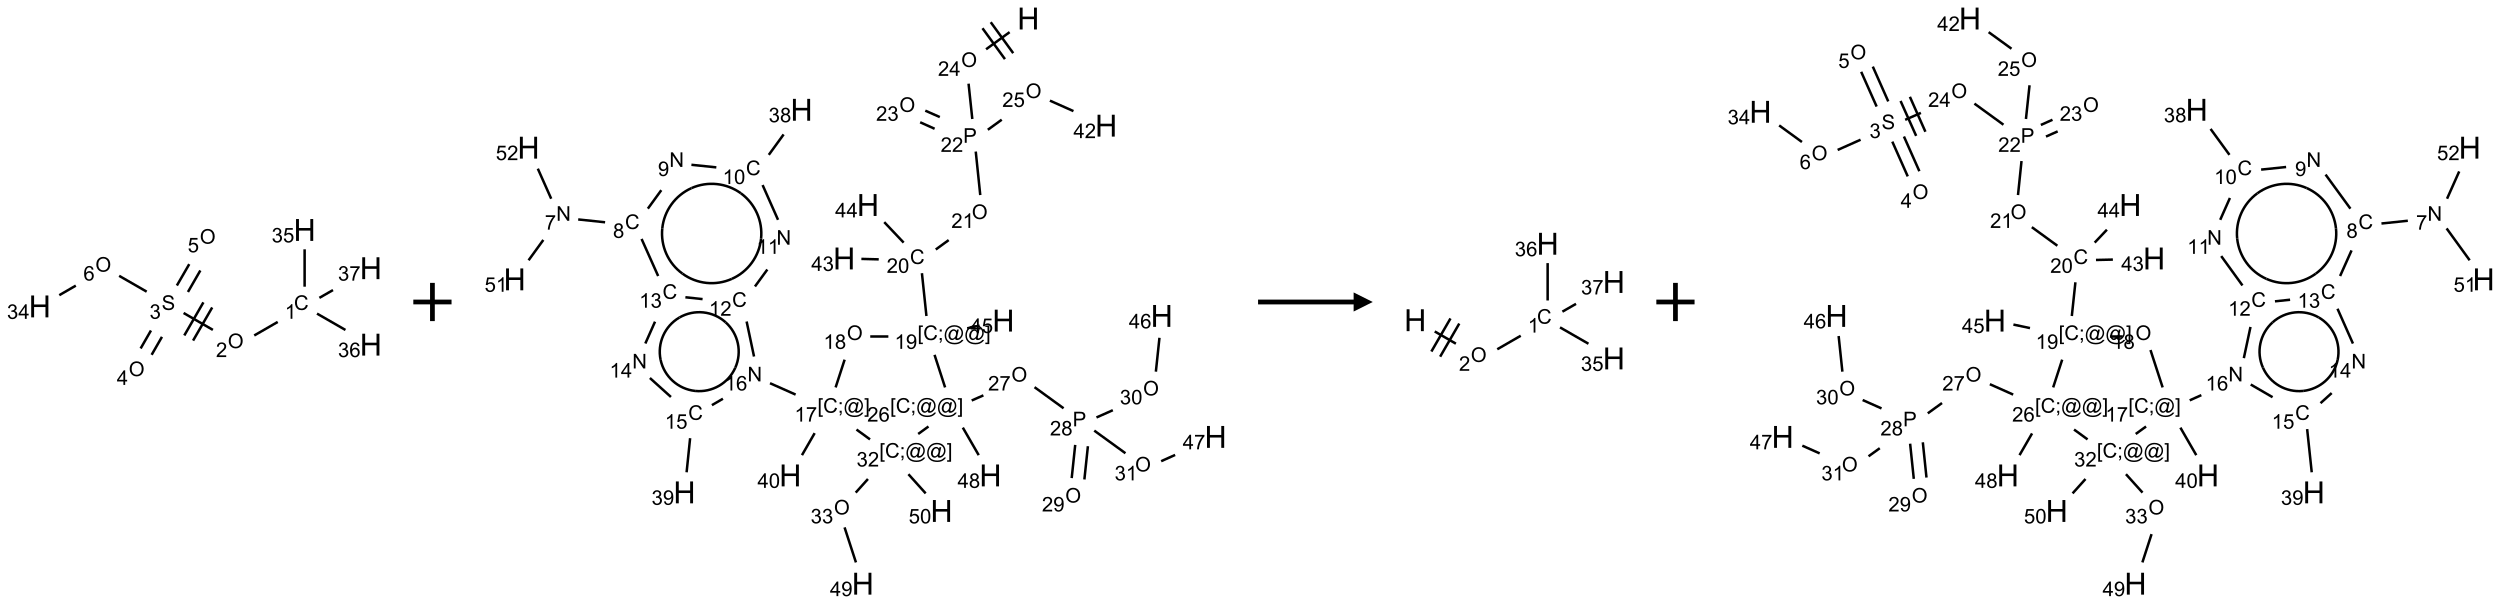 <?xml version="1.0" encoding="UTF-8"?>
<svg xmlns="http://www.w3.org/2000/svg" xmlns:xlink="http://www.w3.org/1999/xlink" width="1308" height="316" viewBox="0 0 1308 316">
<defs>
<g>
<g id="glyph-0-0">
<path d="M 1.332 0 L 1.332 -6.668 L 6.668 -6.668 L 6.668 0 Z M 1.5 -0.168 L 6.5 -0.168 L 6.5 -6.5 L 1.5 -6.5 Z M 1.5 -0.168 "/>
</g>
<g id="glyph-0-1">
<path d="M 6.27 -2.676 L 7.281 -2.422 C 7.07 -1.594 6.688 -0.961 6.137 -0.523 C 5.586 -0.086 4.914 0.129 4.121 0.129 C 3.297 0.129 2.629 -0.039 2.113 -0.371 C 1.598 -0.707 1.203 -1.191 0.934 -1.828 C 0.664 -2.465 0.531 -3.145 0.531 -3.875 C 0.531 -4.672 0.684 -5.363 0.988 -5.957 C 1.293 -6.547 1.723 -6.996 2.285 -7.305 C 2.844 -7.613 3.461 -7.766 4.137 -7.766 C 4.898 -7.766 5.543 -7.57 6.062 -7.184 C 6.582 -6.793 6.945 -6.246 7.152 -5.543 L 6.156 -5.309 C 5.98 -5.863 5.723 -6.266 5.387 -6.52 C 5.051 -6.773 4.625 -6.902 4.113 -6.902 C 3.527 -6.902 3.039 -6.762 2.645 -6.48 C 2.25 -6.199 1.973 -5.82 1.812 -5.348 C 1.652 -4.871 1.574 -4.383 1.574 -3.879 C 1.574 -3.23 1.668 -2.664 1.855 -2.18 C 2.047 -1.695 2.34 -1.332 2.738 -1.094 C 3.137 -0.855 3.57 -0.734 4.035 -0.734 C 4.602 -0.734 5.082 -0.898 5.473 -1.223 C 5.867 -1.551 6.133 -2.035 6.27 -2.676 Z M 6.27 -2.676 "/>
</g>
<g id="glyph-0-2">
<path d="M 3.973 0 L 3.035 0 L 3.035 -5.973 C 2.809 -5.758 2.516 -5.543 2.148 -5.328 C 1.781 -5.113 1.453 -4.953 1.16 -4.844 L 1.16 -5.75 C 1.684 -5.996 2.145 -6.297 2.535 -6.645 C 2.93 -6.996 3.207 -7.336 3.371 -7.668 L 3.973 -7.668 Z M 3.973 0 "/>
</g>
<g id="glyph-0-3">
<path d="M 0.516 -3.719 C 0.516 -4.984 0.855 -5.977 1.535 -6.695 C 2.215 -7.414 3.094 -7.77 4.172 -7.77 C 4.875 -7.77 5.512 -7.602 6.078 -7.266 C 6.645 -6.93 7.074 -6.461 7.371 -5.855 C 7.668 -5.254 7.816 -4.57 7.816 -3.809 C 7.816 -3.035 7.66 -2.34 7.348 -1.73 C 7.035 -1.117 6.594 -0.656 6.02 -0.34 C 5.449 -0.027 4.828 0.129 4.168 0.129 C 3.449 0.129 2.805 -0.043 2.238 -0.391 C 1.672 -0.738 1.246 -1.211 0.953 -1.812 C 0.66 -2.414 0.516 -3.047 0.516 -3.719 Z M 1.559 -3.703 C 1.559 -2.781 1.805 -2.059 2.301 -1.527 C 2.793 -1 3.414 -0.734 4.16 -0.734 C 4.922 -0.734 5.547 -1 6.039 -1.535 C 6.531 -2.07 6.777 -2.828 6.777 -3.812 C 6.777 -4.434 6.672 -4.977 6.461 -5.441 C 6.25 -5.902 5.945 -6.262 5.539 -6.52 C 5.133 -6.773 4.68 -6.902 4.176 -6.902 C 3.461 -6.902 2.848 -6.656 2.332 -6.164 C 1.816 -5.672 1.559 -4.852 1.559 -3.703 Z M 1.559 -3.703 "/>
</g>
<g id="glyph-0-4">
<path d="M 5.371 -0.902 L 5.371 0 L 0.324 0 C 0.316 -0.227 0.352 -0.441 0.434 -0.652 C 0.562 -0.996 0.766 -1.332 1.051 -1.668 C 1.332 -2 1.742 -2.387 2.277 -2.824 C 3.105 -3.504 3.668 -4.043 3.957 -4.441 C 4.25 -4.84 4.395 -5.215 4.395 -5.566 C 4.395 -5.938 4.262 -6.254 3.996 -6.508 C 3.73 -6.762 3.387 -6.891 2.957 -6.891 C 2.508 -6.891 2.145 -6.754 1.875 -6.484 C 1.605 -6.215 1.469 -5.84 1.465 -5.359 L 0.5 -5.457 C 0.566 -6.176 0.812 -6.727 1.246 -7.102 C 1.676 -7.477 2.254 -7.668 2.98 -7.668 C 3.711 -7.668 4.293 -7.465 4.719 -7.059 C 5.145 -6.652 5.359 -6.148 5.359 -5.547 C 5.359 -5.242 5.297 -4.941 5.172 -4.645 C 5.047 -4.352 4.84 -4.039 4.551 -3.715 C 4.262 -3.387 3.777 -2.938 3.105 -2.371 C 2.543 -1.898 2.18 -1.578 2.02 -1.41 C 1.859 -1.242 1.73 -1.07 1.625 -0.902 Z M 5.371 -0.902 "/>
</g>
<g id="glyph-0-5">
<path d="M 0.48 -2.453 L 1.434 -2.535 C 1.477 -2.152 1.582 -1.84 1.746 -1.598 C 1.91 -1.352 2.168 -1.152 2.516 -1.004 C 2.863 -0.852 3.254 -0.777 3.688 -0.777 C 4.074 -0.777 4.414 -0.832 4.707 -0.949 C 5.004 -1.062 5.223 -1.219 5.367 -1.418 C 5.512 -1.617 5.582 -1.836 5.582 -2.074 C 5.582 -2.312 5.516 -2.523 5.375 -2.699 C 5.234 -2.879 5.008 -3.031 4.688 -3.152 C 4.484 -3.23 4.031 -3.355 3.328 -3.523 C 2.625 -3.691 2.137 -3.852 1.855 -4 C 1.488 -4.191 1.219 -4.43 1.039 -4.711 C 0.859 -4.992 0.77 -5.312 0.77 -5.66 C 0.77 -6.047 0.879 -6.406 1.098 -6.742 C 1.316 -7.078 1.637 -7.332 2.059 -7.504 C 2.477 -7.68 2.945 -7.766 3.457 -7.766 C 4.023 -7.766 4.523 -7.676 4.957 -7.492 C 5.387 -7.309 5.719 -7.043 5.953 -6.688 C 6.188 -6.332 6.312 -5.934 6.328 -5.484 L 5.359 -5.41 C 5.309 -5.895 5.133 -6.258 4.832 -6.504 C 4.531 -6.75 4.086 -6.875 3.5 -6.875 C 2.891 -6.875 2.445 -6.762 2.164 -6.539 C 1.883 -6.316 1.746 -6.047 1.746 -5.73 C 1.746 -5.457 1.844 -5.23 2.043 -5.051 C 2.238 -4.875 2.742 -4.695 3.566 -4.508 C 4.387 -4.32 4.949 -4.16 5.254 -4.02 C 5.699 -3.816 6.027 -3.555 6.238 -3.242 C 6.449 -2.93 6.559 -2.566 6.559 -2.156 C 6.559 -1.75 6.441 -1.367 6.207 -1.008 C 5.977 -0.648 5.641 -0.367 5.207 -0.168 C 4.77 0.031 4.281 0.129 3.734 0.129 C 3.043 0.129 2.465 0.031 1.996 -0.172 C 1.531 -0.375 1.164 -0.676 0.898 -1.082 C 0.633 -1.484 0.492 -1.941 0.48 -2.453 Z M 0.48 -2.453 "/>
</g>
<g id="glyph-0-6">
<path d="M 0.449 -2.016 L 1.387 -2.141 C 1.492 -1.609 1.676 -1.227 1.934 -0.992 C 2.191 -0.758 2.508 -0.641 2.879 -0.641 C 3.32 -0.641 3.695 -0.793 3.996 -1.098 C 4.301 -1.402 4.453 -1.781 4.453 -2.234 C 4.453 -2.664 4.312 -3.02 4.031 -3.301 C 3.75 -3.578 3.391 -3.719 2.957 -3.719 C 2.781 -3.719 2.562 -3.684 2.297 -3.613 L 2.402 -4.438 C 2.465 -4.43 2.516 -4.426 2.551 -4.426 C 2.949 -4.426 3.312 -4.531 3.629 -4.738 C 3.949 -4.949 4.109 -5.27 4.109 -5.703 C 4.109 -6.047 3.992 -6.332 3.762 -6.559 C 3.527 -6.785 3.227 -6.895 2.859 -6.895 C 2.496 -6.895 2.191 -6.781 1.949 -6.551 C 1.707 -6.324 1.547 -5.98 1.48 -5.52 L 0.543 -5.688 C 0.656 -6.316 0.918 -6.805 1.324 -7.148 C 1.73 -7.492 2.234 -7.668 2.84 -7.668 C 3.254 -7.668 3.641 -7.578 3.988 -7.398 C 4.34 -7.219 4.609 -6.977 4.793 -6.668 C 4.98 -6.359 5.074 -6.031 5.074 -5.684 C 5.074 -5.352 4.984 -5.051 4.809 -4.781 C 4.629 -4.512 4.367 -4.297 4.02 -4.137 C 4.473 -4.031 4.824 -3.816 5.074 -3.488 C 5.324 -3.16 5.449 -2.75 5.449 -2.254 C 5.449 -1.59 5.203 -1.023 4.719 -0.559 C 4.234 -0.098 3.617 0.137 2.875 0.137 C 2.203 0.137 1.648 -0.062 1.207 -0.465 C 0.762 -0.863 0.512 -1.379 0.449 -2.016 Z M 0.449 -2.016 "/>
</g>
<g id="glyph-0-7">
<path d="M 3.449 0 L 3.449 -1.828 L 0.137 -1.828 L 0.137 -2.688 L 3.621 -7.637 L 4.387 -7.637 L 4.387 -2.688 L 5.418 -2.688 L 5.418 -1.828 L 4.387 -1.828 L 4.387 0 Z M 3.449 -2.688 L 3.449 -6.129 L 1.059 -2.688 Z M 3.449 -2.688 "/>
</g>
<g id="glyph-0-8">
<path d="M 0.441 -2 L 1.426 -2.082 C 1.5 -1.605 1.668 -1.242 1.934 -1.004 C 2.199 -0.762 2.52 -0.641 2.895 -0.641 C 3.348 -0.641 3.73 -0.812 4.043 -1.152 C 4.355 -1.492 4.512 -1.941 4.512 -2.504 C 4.512 -3.039 4.359 -3.461 4.059 -3.77 C 3.758 -4.078 3.367 -4.234 2.879 -4.234 C 2.578 -4.234 2.305 -4.164 2.062 -4.027 C 1.82 -3.891 1.629 -3.715 1.488 -3.496 L 0.609 -3.609 L 1.348 -7.531 L 5.145 -7.531 L 5.145 -6.637 L 2.098 -6.637 L 1.688 -4.582 C 2.145 -4.902 2.625 -5.062 3.129 -5.062 C 3.797 -5.062 4.359 -4.832 4.816 -4.371 C 5.277 -3.91 5.504 -3.312 5.504 -2.59 C 5.504 -1.898 5.305 -1.301 4.902 -0.797 C 4.41 -0.18 3.742 0.129 2.895 0.129 C 2.199 0.129 1.633 -0.062 1.195 -0.453 C 0.758 -0.844 0.504 -1.359 0.441 -2 Z M 0.441 -2 "/>
</g>
<g id="glyph-0-9">
<path d="M 5.309 -5.766 L 4.375 -5.691 C 4.293 -6.059 4.172 -6.328 4.02 -6.496 C 3.766 -6.762 3.453 -6.895 3.082 -6.895 C 2.785 -6.895 2.523 -6.812 2.297 -6.645 C 2 -6.43 1.77 -6.117 1.598 -5.703 C 1.43 -5.289 1.34 -4.703 1.332 -3.938 C 1.559 -4.281 1.836 -4.535 2.16 -4.703 C 2.488 -4.871 2.828 -4.953 3.188 -4.953 C 3.812 -4.953 4.344 -4.723 4.785 -4.262 C 5.223 -3.801 5.441 -3.207 5.441 -2.48 C 5.441 -2 5.34 -1.555 5.133 -1.145 C 4.926 -0.73 4.641 -0.418 4.281 -0.199 C 3.922 0.02 3.512 0.129 3.051 0.129 C 2.27 0.129 1.633 -0.156 1.141 -0.73 C 0.648 -1.305 0.402 -2.254 0.402 -3.574 C 0.402 -5.051 0.672 -6.121 1.219 -6.793 C 1.695 -7.375 2.336 -7.668 3.141 -7.668 C 3.742 -7.668 4.234 -7.5 4.617 -7.16 C 5 -6.824 5.23 -6.359 5.309 -5.766 Z M 1.48 -2.473 C 1.48 -2.152 1.547 -1.844 1.684 -1.547 C 1.82 -1.25 2.016 -1.027 2.262 -0.871 C 2.508 -0.719 2.766 -0.641 3.035 -0.641 C 3.434 -0.641 3.773 -0.801 4.059 -1.121 C 4.344 -1.441 4.484 -1.875 4.484 -2.422 C 4.484 -2.949 4.344 -3.367 4.062 -3.668 C 3.781 -3.973 3.426 -4.125 3 -4.125 C 2.578 -4.125 2.219 -3.973 1.922 -3.668 C 1.625 -3.363 1.48 -2.969 1.48 -2.473 Z M 1.48 -2.473 "/>
</g>
<g id="glyph-0-10">
<path d="M 0.504 -6.637 L 0.504 -7.535 L 5.449 -7.535 L 5.449 -6.809 C 4.961 -6.289 4.48 -5.602 4.004 -4.746 C 3.527 -3.887 3.156 -3.004 2.895 -2.098 C 2.707 -1.461 2.59 -0.762 2.535 0 L 1.574 0 C 1.582 -0.602 1.703 -1.328 1.926 -2.176 C 2.152 -3.027 2.477 -3.848 2.898 -4.637 C 3.32 -5.426 3.77 -6.094 4.246 -6.637 Z M 0.504 -6.637 "/>
</g>
<g id="glyph-0-11">
<path d="M 0.824 0 L 0.824 -7.637 L 3.703 -7.637 C 4.211 -7.637 4.598 -7.609 4.863 -7.562 C 5.238 -7.5 5.555 -7.383 5.809 -7.207 C 6.062 -7.031 6.266 -6.785 6.418 -6.469 C 6.574 -6.152 6.652 -5.805 6.652 -5.426 C 6.652 -4.777 6.445 -4.227 6.031 -3.777 C 5.617 -3.328 4.871 -3.105 3.793 -3.105 L 1.832 -3.105 L 1.832 0 Z M 1.832 -4.004 L 3.809 -4.004 C 4.461 -4.004 4.922 -4.125 5.199 -4.371 C 5.473 -4.613 5.609 -4.953 5.609 -5.395 C 5.609 -5.715 5.527 -5.988 5.367 -6.215 C 5.207 -6.441 4.992 -6.594 4.73 -6.668 C 4.559 -6.711 4.246 -6.734 3.785 -6.734 L 1.832 -6.734 Z M 1.832 -4.004 "/>
</g>
<g id="glyph-0-12">
<path d="M 0.441 -3.766 C 0.441 -4.668 0.535 -5.395 0.723 -5.945 C 0.906 -6.496 1.184 -6.922 1.551 -7.219 C 1.918 -7.516 2.375 -7.668 2.934 -7.668 C 3.344 -7.668 3.703 -7.586 4.012 -7.418 C 4.32 -7.254 4.574 -7.016 4.777 -6.707 C 4.977 -6.395 5.137 -6.016 5.25 -5.57 C 5.363 -5.125 5.422 -4.523 5.422 -3.766 C 5.422 -2.871 5.328 -2.148 5.145 -1.598 C 4.961 -1.047 4.688 -0.621 4.32 -0.32 C 3.953 -0.02 3.492 0.129 2.934 0.129 C 2.195 0.129 1.617 -0.133 1.199 -0.66 C 0.695 -1.297 0.441 -2.332 0.441 -3.766 Z M 1.406 -3.766 C 1.406 -2.512 1.555 -1.68 1.848 -1.262 C 2.141 -0.848 2.5 -0.641 2.934 -0.641 C 3.363 -0.641 3.727 -0.848 4.02 -1.266 C 4.312 -1.684 4.457 -2.516 4.457 -3.766 C 4.457 -5.023 4.312 -5.859 4.02 -6.27 C 3.727 -6.684 3.359 -6.891 2.922 -6.891 C 2.492 -6.891 2.148 -6.707 1.891 -6.344 C 1.566 -5.879 1.406 -5.02 1.406 -3.766 Z M 1.406 -3.766 "/>
</g>
<g id="glyph-0-13">
<path d="M 0.723 2.121 L 0.723 -7.637 L 2.793 -7.637 L 2.793 -6.859 L 1.66 -6.859 L 1.66 1.344 L 2.793 1.344 L 2.793 2.121 Z M 0.723 2.121 "/>
</g>
<g id="glyph-0-14">
<path d="M 0.949 -4.465 L 0.949 -5.531 L 2.016 -5.531 L 2.016 -4.465 Z M 0.949 0 L 0.949 -1.066 L 2.016 -1.066 L 2.016 0 C 2.016 0.391 1.945 0.711 1.809 0.949 C 1.668 1.191 1.449 1.379 1.145 1.512 L 0.887 1.109 C 1.082 1.023 1.23 0.895 1.324 0.727 C 1.418 0.559 1.469 0.316 1.48 0 Z M 0.949 0 "/>
</g>
<g id="glyph-0-15">
<path d="M 6.047 -0.848 C 5.82 -0.59 5.57 -0.379 5.289 -0.223 C 5.008 -0.062 4.73 0.016 4.449 0.016 C 4.141 0.016 3.84 -0.074 3.547 -0.254 C 3.254 -0.434 3.02 -0.715 2.836 -1.09 C 2.652 -1.465 2.562 -1.875 2.562 -2.324 C 2.562 -2.875 2.703 -3.43 2.988 -3.98 C 3.27 -4.535 3.621 -4.953 4.043 -5.23 C 4.461 -5.508 4.871 -5.645 5.266 -5.645 C 5.566 -5.645 5.855 -5.566 6.129 -5.41 C 6.402 -5.25 6.641 -5.012 6.84 -4.688 L 7.016 -5.496 L 7.949 -5.496 L 7.199 -2 C 7.094 -1.516 7.043 -1.246 7.043 -1.191 C 7.043 -1.098 7.078 -1.02 7.148 -0.949 C 7.219 -0.883 7.305 -0.848 7.406 -0.848 C 7.59 -0.848 7.832 -0.953 8.129 -1.168 C 8.527 -1.445 8.84 -1.816 9.07 -2.285 C 9.301 -2.75 9.418 -3.234 9.418 -3.73 C 9.418 -4.309 9.27 -4.852 8.973 -5.355 C 8.676 -5.859 8.23 -6.262 7.645 -6.562 C 7.055 -6.863 6.406 -7.016 5.691 -7.016 C 4.879 -7.016 4.137 -6.824 3.465 -6.445 C 2.793 -6.066 2.273 -5.52 1.902 -4.809 C 1.535 -4.098 1.348 -3.34 1.348 -2.527 C 1.348 -1.676 1.535 -0.941 1.902 -0.328 C 2.273 0.285 2.809 0.742 3.508 1.035 C 4.207 1.328 4.984 1.473 5.832 1.473 C 6.742 1.473 7.504 1.32 8.121 1.016 C 8.734 0.711 9.195 0.34 9.5 -0.098 L 10.441 -0.098 C 10.266 0.266 9.961 0.637 9.531 1.016 C 9.102 1.395 8.59 1.695 7.996 1.914 C 7.402 2.133 6.688 2.246 5.848 2.246 C 5.078 2.246 4.367 2.145 3.715 1.949 C 3.066 1.75 2.512 1.453 2.051 1.055 C 1.594 0.656 1.25 0.199 1.016 -0.316 C 0.723 -0.973 0.578 -1.684 0.578 -2.441 C 0.578 -3.289 0.75 -4.098 1.098 -4.863 C 1.523 -5.805 2.125 -6.527 2.902 -7.027 C 3.684 -7.527 4.629 -7.777 5.738 -7.777 C 6.602 -7.777 7.375 -7.602 8.059 -7.246 C 8.746 -6.895 9.285 -6.371 9.684 -5.672 C 10.02 -5.07 10.188 -4.418 10.188 -3.715 C 10.188 -2.707 9.832 -1.812 9.125 -1.031 C 8.492 -0.328 7.801 0.02 7.051 0.02 C 6.812 0.02 6.617 -0.016 6.473 -0.09 C 6.324 -0.16 6.215 -0.266 6.145 -0.402 C 6.102 -0.488 6.066 -0.637 6.047 -0.848 Z M 3.527 -2.262 C 3.527 -1.785 3.641 -1.414 3.863 -1.152 C 4.09 -0.887 4.348 -0.754 4.641 -0.754 C 4.836 -0.754 5.039 -0.812 5.254 -0.93 C 5.469 -1.047 5.676 -1.219 5.871 -1.449 C 6.066 -1.676 6.23 -1.969 6.355 -2.32 C 6.48 -2.672 6.543 -3.027 6.543 -3.379 C 6.543 -3.852 6.426 -4.219 6.191 -4.48 C 5.957 -4.738 5.672 -4.871 5.332 -4.871 C 5.109 -4.871 4.902 -4.812 4.707 -4.699 C 4.512 -4.586 4.32 -4.406 4.137 -4.156 C 3.953 -3.906 3.805 -3.602 3.691 -3.246 C 3.582 -2.887 3.527 -2.559 3.527 -2.262 Z M 3.527 -2.262 "/>
</g>
<g id="glyph-0-16">
<path d="M 2.27 2.121 L 0.203 2.121 L 0.203 1.344 L 1.332 1.344 L 1.332 -6.859 L 0.203 -6.859 L 0.203 -7.637 L 2.27 -7.637 Z M 2.27 2.121 "/>
</g>
<g id="glyph-0-17">
<path d="M 0.582 -1.766 L 1.484 -1.848 C 1.562 -1.426 1.707 -1.117 1.922 -0.926 C 2.137 -0.734 2.414 -0.641 2.75 -0.641 C 3.039 -0.641 3.289 -0.707 3.508 -0.84 C 3.727 -0.973 3.902 -1.148 4.043 -1.367 C 4.18 -1.586 4.297 -1.887 4.391 -2.262 C 4.484 -2.637 4.531 -3.016 4.531 -3.406 C 4.531 -3.449 4.531 -3.512 4.527 -3.594 C 4.34 -3.297 4.082 -3.055 3.758 -2.867 C 3.434 -2.68 3.082 -2.59 2.703 -2.59 C 2.07 -2.59 1.535 -2.816 1.098 -3.277 C 0.66 -3.734 0.441 -4.34 0.441 -5.09 C 0.441 -5.863 0.672 -6.484 1.129 -6.957 C 1.586 -7.43 2.156 -7.668 2.844 -7.668 C 3.34 -7.668 3.793 -7.531 4.207 -7.266 C 4.617 -7 4.93 -6.617 5.145 -6.121 C 5.355 -5.629 5.465 -4.91 5.465 -3.973 C 5.465 -2.996 5.359 -2.223 5.145 -1.645 C 4.934 -1.066 4.617 -0.625 4.199 -0.324 C 3.781 -0.02 3.293 0.129 2.73 0.129 C 2.133 0.129 1.645 -0.035 1.266 -0.367 C 0.887 -0.699 0.66 -1.164 0.582 -1.766 Z M 4.422 -5.137 C 4.422 -5.676 4.277 -6.102 3.992 -6.418 C 3.707 -6.734 3.359 -6.891 2.957 -6.891 C 2.543 -6.891 2.18 -6.719 1.871 -6.379 C 1.562 -6.039 1.406 -5.598 1.406 -5.059 C 1.406 -4.57 1.555 -4.176 1.848 -3.871 C 2.141 -3.566 2.5 -3.418 2.934 -3.418 C 3.367 -3.418 3.723 -3.57 4.004 -3.871 C 4.281 -4.176 4.422 -4.598 4.422 -5.137 Z M 4.422 -5.137 "/>
</g>
<g id="glyph-0-18">
<path d="M 1.887 -4.141 C 1.496 -4.281 1.207 -4.484 1.02 -4.75 C 0.832 -5.016 0.738 -5.328 0.738 -5.699 C 0.738 -6.254 0.938 -6.719 1.34 -7.098 C 1.738 -7.477 2.27 -7.668 2.934 -7.668 C 3.598 -7.668 4.137 -7.473 4.543 -7.086 C 4.949 -6.699 5.152 -6.227 5.152 -5.672 C 5.152 -5.316 5.059 -5.008 4.871 -4.746 C 4.688 -4.484 4.406 -4.281 4.027 -4.141 C 4.496 -3.988 4.852 -3.742 5.098 -3.402 C 5.34 -3.062 5.465 -2.656 5.465 -2.184 C 5.465 -1.531 5.234 -0.98 4.77 -0.535 C 4.309 -0.09 3.703 0.129 2.949 0.129 C 2.195 0.129 1.586 -0.094 1.125 -0.539 C 0.664 -0.984 0.434 -1.543 0.434 -2.207 C 0.434 -2.703 0.559 -3.121 0.809 -3.457 C 1.062 -3.793 1.422 -4.02 1.887 -4.141 Z M 1.699 -5.73 C 1.699 -5.367 1.812 -5.074 2.047 -4.844 C 2.281 -4.613 2.582 -4.5 2.953 -4.5 C 3.312 -4.5 3.609 -4.613 3.84 -4.84 C 4.07 -5.066 4.188 -5.348 4.188 -5.676 C 4.188 -6.02 4.07 -6.309 3.832 -6.543 C 3.594 -6.777 3.297 -6.895 2.941 -6.895 C 2.586 -6.895 2.289 -6.781 2.051 -6.551 C 1.816 -6.324 1.699 -6.047 1.699 -5.73 Z M 1.395 -2.203 C 1.395 -1.938 1.461 -1.676 1.586 -1.426 C 1.711 -1.176 1.902 -0.984 2.152 -0.848 C 2.402 -0.711 2.672 -0.641 2.957 -0.641 C 3.406 -0.641 3.777 -0.785 4.066 -1.074 C 4.359 -1.363 4.504 -1.727 4.504 -2.172 C 4.504 -2.625 4.355 -2.996 4.055 -3.293 C 3.754 -3.586 3.379 -3.734 2.926 -3.734 C 2.484 -3.734 2.121 -3.59 1.832 -3.297 C 1.543 -3.004 1.395 -2.641 1.395 -2.203 Z M 1.395 -2.203 "/>
</g>
<g id="glyph-0-19">
<path d="M 0.812 0 L 0.812 -7.637 L 1.848 -7.637 L 5.859 -1.641 L 5.859 -7.637 L 6.828 -7.637 L 6.828 0 L 5.793 0 L 1.781 -6 L 1.781 0 Z M 0.812 0 "/>
</g>
<g id="glyph-1-0">
<path d="M 2 0 L 2 -10 L 10 -10 L 10 0 Z M 2.25 -0.25 L 9.75 -0.25 L 9.75 -9.75 L 2.25 -9.75 Z M 2.25 -0.25 "/>
</g>
<g id="glyph-1-1">
<path d="M 1.281 0 L 1.281 -11.453 L 2.797 -11.453 L 2.797 -6.75 L 8.75 -6.75 L 8.75 -11.453 L 10.266 -11.453 L 10.266 0 L 8.75 0 L 8.75 -5.398 L 2.797 -5.398 L 2.797 0 Z M 1.281 0 "/>
</g>
</g>
</defs>
<path fill="none" stroke-width="0.033" stroke-linecap="butt" stroke-linejoin="miter" stroke="rgb(0%, 0%, 0%)" stroke-opacity="1" stroke-miterlimit="10" d="M 3.112 1.203 L 2.805 1.38 " transform="matrix(40, 0, 0, 40, 20.816, 120.318)"/>
<path fill="none" stroke-width="0.033" stroke-linecap="butt" stroke-linejoin="miter" stroke="rgb(0%, 0%, 0%)" stroke-opacity="1" stroke-miterlimit="10" d="M 2.264 1.307 L 1.881 1.086 " transform="matrix(40, 0, 0, 40, 20.816, 120.318)"/>
<path fill="none" stroke-width="0.033" stroke-linecap="butt" stroke-linejoin="miter" stroke="rgb(0%, 0%, 0%)" stroke-opacity="1" stroke-miterlimit="10" d="M 2.14 0.947 L 1.89 1.38 " transform="matrix(40, 0, 0, 40, 20.816, 120.318)"/>
<path fill="none" stroke-width="0.033" stroke-linecap="butt" stroke-linejoin="miter" stroke="rgb(0%, 0%, 0%)" stroke-opacity="1" stroke-miterlimit="10" d="M 2.255 1.014 L 2.005 1.447 " transform="matrix(40, 0, 0, 40, 20.816, 120.318)"/>
<path fill="none" stroke-width="0.033" stroke-linecap="butt" stroke-linejoin="miter" stroke="rgb(0%, 0%, 0%)" stroke-opacity="1" stroke-miterlimit="10" d="M 1.454 1.315 L 1.319 1.55 " transform="matrix(40, 0, 0, 40, 20.816, 120.318)"/>
<path fill="none" stroke-width="0.033" stroke-linecap="butt" stroke-linejoin="miter" stroke="rgb(0%, 0%, 0%)" stroke-opacity="1" stroke-miterlimit="10" d="M 1.598 1.398 L 1.463 1.633 " transform="matrix(40, 0, 0, 40, 20.816, 120.318)"/>
<path fill="none" stroke-width="0.033" stroke-linecap="butt" stroke-linejoin="miter" stroke="rgb(0%, 0%, 0%)" stroke-opacity="1" stroke-miterlimit="10" d="M 1.938 0.811 L 2.1 0.53 " transform="matrix(40, 0, 0, 40, 20.816, 120.318)"/>
<path fill="none" stroke-width="0.033" stroke-linecap="butt" stroke-linejoin="miter" stroke="rgb(0%, 0%, 0%)" stroke-opacity="1" stroke-miterlimit="10" d="M 1.793 0.727 L 1.955 0.447 " transform="matrix(40, 0, 0, 40, 20.816, 120.318)"/>
<path fill="none" stroke-width="0.033" stroke-linecap="butt" stroke-linejoin="miter" stroke="rgb(0%, 0%, 0%)" stroke-opacity="1" stroke-miterlimit="10" d="M 1.398 0.807 L 1.038 0.6 " transform="matrix(40, 0, 0, 40, 20.816, 120.318)"/>
<path fill="none" stroke-width="0.033" stroke-linecap="butt" stroke-linejoin="miter" stroke="rgb(0%, 0%, 0%)" stroke-opacity="1" stroke-miterlimit="10" d="M 0.471 0.728 L 0.255 0.853 " transform="matrix(40, 0, 0, 40, 20.816, 120.318)"/>
<path fill="none" stroke-width="0.033" stroke-linecap="butt" stroke-linejoin="miter" stroke="rgb(0%, 0%, 0%)" stroke-opacity="1" stroke-miterlimit="10" d="M 3.464 0.742 L 3.464 0.253 " transform="matrix(40, 0, 0, 40, 20.816, 120.318)"/>
<path fill="none" stroke-width="0.033" stroke-linecap="butt" stroke-linejoin="miter" stroke="rgb(0%, 0%, 0%)" stroke-opacity="1" stroke-miterlimit="10" d="M 3.626 1.094 L 3.998 1.308 " transform="matrix(40, 0, 0, 40, 20.816, 120.318)"/>
<path fill="none" stroke-width="0.033" stroke-linecap="butt" stroke-linejoin="miter" stroke="rgb(0%, 0%, 0%)" stroke-opacity="1" stroke-miterlimit="10" d="M 3.657 0.888 L 3.835 0.786 " transform="matrix(40, 0, 0, 40, 20.816, 120.318)"/>
<g fill="rgb(0%, 0%, 0%)" fill-opacity="1">
<use xlink:href="#glyph-0-1" x="153.789" y="162.164"/>
</g>
<g fill="rgb(0%, 0%, 0%)" fill-opacity="1">
<use xlink:href="#glyph-0-2" x="149.008" y="166.801"/>
</g>
<g fill="rgb(0%, 0%, 0%)" fill-opacity="1">
<use xlink:href="#glyph-0-3" x="119.164" y="182.168"/>
</g>
<g fill="rgb(0%, 0%, 0%)" fill-opacity="1">
<use xlink:href="#glyph-0-4" x="112.977" y="186.801"/>
</g>
<g fill="rgb(0%, 0%, 0%)" fill-opacity="1">
<use xlink:href="#glyph-0-5" x="84.555" y="162.164"/>
</g>
<g fill="rgb(0%, 0%, 0%)" fill-opacity="1">
<use xlink:href="#glyph-0-6" x="78.254" y="166.801"/>
</g>
<g fill="rgb(0%, 0%, 0%)" fill-opacity="1">
<use xlink:href="#glyph-0-3" x="67.344" y="196.809"/>
</g>
<g fill="rgb(0%, 0%, 0%)" fill-opacity="1">
<use xlink:href="#glyph-0-7" x="61.109" y="201.41"/>
</g>
<g fill="rgb(0%, 0%, 0%)" fill-opacity="1">
<use xlink:href="#glyph-0-3" x="104.52" y="127.527"/>
</g>
<g fill="rgb(0%, 0%, 0%)" fill-opacity="1">
<use xlink:href="#glyph-0-8" x="98.195" y="132.023"/>
</g>
<g fill="rgb(0%, 0%, 0%)" fill-opacity="1">
<use xlink:href="#glyph-0-3" x="49.879" y="142.168"/>
</g>
<g fill="rgb(0%, 0%, 0%)" fill-opacity="1">
<use xlink:href="#glyph-0-9" x="43.617" y="146.801"/>
</g>
<g fill="rgb(0%, 0%, 0%)" fill-opacity="1">
<use xlink:href="#glyph-1-1" x="15.043" y="166.047"/>
</g>
<g fill="rgb(0%, 0%, 0%)" fill-opacity="1">
<use xlink:href="#glyph-0-6" x="3.641" y="166.84"/>
<use xlink:href="#glyph-0-7" x="9.573" y="166.84"/>
</g>
<g fill="rgb(0%, 0%, 0%)" fill-opacity="1">
<use xlink:href="#glyph-1-1" x="153.609" y="126.047"/>
</g>
<g fill="rgb(0%, 0%, 0%)" fill-opacity="1">
<use xlink:href="#glyph-0-6" x="142.117" y="126.84"/>
<use xlink:href="#glyph-0-8" x="148.049" y="126.84"/>
</g>
<g fill="rgb(0%, 0%, 0%)" fill-opacity="1">
<use xlink:href="#glyph-1-1" x="188.25" y="186.047"/>
</g>
<g fill="rgb(0%, 0%, 0%)" fill-opacity="1">
<use xlink:href="#glyph-0-6" x="176.82" y="186.84"/>
<use xlink:href="#glyph-0-9" x="182.753" y="186.84"/>
</g>
<g fill="rgb(0%, 0%, 0%)" fill-opacity="1">
<use xlink:href="#glyph-1-1" x="188.25" y="146.047"/>
</g>
<g fill="rgb(0%, 0%, 0%)" fill-opacity="1">
<use xlink:href="#glyph-0-6" x="176.816" y="146.84"/>
<use xlink:href="#glyph-0-10" x="182.749" y="146.84"/>
</g>
<path fill="none" stroke-width="0.062" stroke-linecap="butt" stroke-linejoin="miter" stroke="rgb(0%, 0%, 0%)" stroke-opacity="1" stroke-miterlimit="10" d="M -0 0 L 0.5 0 M 0.25 -0.25 L 0.25 0.25 " transform="matrix(40, 0, 0, 40, 216.246, 158)"/>
<path fill="none" stroke-width="0.033" stroke-linecap="butt" stroke-linejoin="miter" stroke="rgb(0%, 0%, 0%)" stroke-opacity="1" stroke-miterlimit="10" d="M 6.474 0.178 L 6.166 0.402 " transform="matrix(40, 0, 0, 40, 269.27, 9.695)"/>
<path fill="none" stroke-width="0.033" stroke-linecap="butt" stroke-linejoin="miter" stroke="rgb(0%, 0%, 0%)" stroke-opacity="1" stroke-miterlimit="10" d="M 6.119 0.127 L 6.413 0.531 " transform="matrix(40, 0, 0, 40, 269.27, 9.695)"/>
<path fill="none" stroke-width="0.033" stroke-linecap="butt" stroke-linejoin="miter" stroke="rgb(0%, 0%, 0%)" stroke-opacity="1" stroke-miterlimit="10" d="M 6.227 0.048 L 6.521 0.453 " transform="matrix(40, 0, 0, 40, 269.27, 9.695)"/>
<path fill="none" stroke-width="0.033" stroke-linecap="butt" stroke-linejoin="miter" stroke="rgb(0%, 0%, 0%)" stroke-opacity="1" stroke-miterlimit="10" d="M 5.937 0.852 L 5.986 1.314 " transform="matrix(40, 0, 0, 40, 269.27, 9.695)"/>
<path fill="none" stroke-width="0.033" stroke-linecap="butt" stroke-linejoin="miter" stroke="rgb(0%, 0%, 0%)" stroke-opacity="1" stroke-miterlimit="10" d="M 6.031 1.74 L 6.09 2.309 " transform="matrix(40, 0, 0, 40, 269.27, 9.695)"/>
<path fill="none" stroke-width="0.033" stroke-linecap="butt" stroke-linejoin="miter" stroke="rgb(0%, 0%, 0%)" stroke-opacity="1" stroke-miterlimit="10" d="M 5.677 2.898 L 5.508 3.021 " transform="matrix(40, 0, 0, 40, 269.27, 9.695)"/>
<path fill="none" stroke-width="0.033" stroke-linecap="butt" stroke-linejoin="miter" stroke="rgb(0%, 0%, 0%)" stroke-opacity="1" stroke-miterlimit="10" d="M 5.327 3.331 L 5.386 3.891 " transform="matrix(40, 0, 0, 40, 269.27, 9.695)"/>
<path fill="none" stroke-width="0.033" stroke-linecap="butt" stroke-linejoin="miter" stroke="rgb(0%, 0%, 0%)" stroke-opacity="1" stroke-miterlimit="10" d="M 5.919 4.052 L 6.082 4.017 " transform="matrix(40, 0, 0, 40, 269.27, 9.695)"/>
<path fill="none" stroke-width="0.033" stroke-linecap="butt" stroke-linejoin="miter" stroke="rgb(0%, 0%, 0%)" stroke-opacity="1" stroke-miterlimit="10" d="M 4.888 4.159 L 4.651 4.159 " transform="matrix(40, 0, 0, 40, 269.27, 9.695)"/>
<path fill="none" stroke-width="0.033" stroke-linecap="butt" stroke-linejoin="miter" stroke="rgb(0%, 0%, 0%)" stroke-opacity="1" stroke-miterlimit="10" d="M 4.316 4.462 L 4.198 4.825 " transform="matrix(40, 0, 0, 40, 269.27, 9.695)"/>
<path fill="none" stroke-width="0.033" stroke-linecap="butt" stroke-linejoin="miter" stroke="rgb(0%, 0%, 0%)" stroke-opacity="1" stroke-miterlimit="10" d="M 3.675 4.919 L 3.34 4.77 " transform="matrix(40, 0, 0, 40, 269.27, 9.695)"/>
<path fill="none" stroke-width="0.033" stroke-linecap="butt" stroke-linejoin="miter" stroke="rgb(0%, 0%, 0%)" stroke-opacity="1" stroke-miterlimit="10" d="M 3.131 4.421 L 3.034 3.963 " transform="matrix(40, 0, 0, 40, 269.27, 9.695)"/>
<path fill="none" stroke-width="0.033" stroke-linecap="butt" stroke-linejoin="miter" stroke="rgb(0%, 0%, 0%)" stroke-opacity="1" stroke-miterlimit="10" d="M 3.143 3.505 L 3.305 3.283 " transform="matrix(40, 0, 0, 40, 269.27, 9.695)"/>
<path fill="none" stroke-width="0.033" stroke-linecap="butt" stroke-linejoin="miter" stroke="rgb(0%, 0%, 0%)" stroke-opacity="1" stroke-miterlimit="10" d="M 3.445 2.633 L 3.243 2.178 " transform="matrix(40, 0, 0, 40, 269.27, 9.695)"/>
<path fill="none" stroke-width="0.033" stroke-linecap="butt" stroke-linejoin="miter" stroke="rgb(0%, 0%, 0%)" stroke-opacity="1" stroke-miterlimit="10" d="M 3.324 1.783 L 3.518 1.516 " transform="matrix(40, 0, 0, 40, 269.27, 9.695)"/>
<path fill="none" stroke-width="0.033" stroke-linecap="butt" stroke-linejoin="miter" stroke="rgb(0%, 0%, 0%)" stroke-opacity="1" stroke-miterlimit="10" d="M 2.638 1.947 L 2.312 1.913 " transform="matrix(40, 0, 0, 40, 269.27, 9.695)"/>
<path fill="none" stroke-width="0.033" stroke-linecap="butt" stroke-linejoin="miter" stroke="rgb(0%, 0%, 0%)" stroke-opacity="1" stroke-miterlimit="10" d="M 1.918 2.245 L 1.742 2.487 " transform="matrix(40, 0, 0, 40, 269.27, 9.695)"/>
<path fill="none" stroke-width="0.033" stroke-linecap="butt" stroke-linejoin="miter" stroke="rgb(0%, 0%, 0%)" stroke-opacity="1" stroke-miterlimit="10" d="M 1.183 2.665 L 0.831 2.628 " transform="matrix(40, 0, 0, 40, 269.27, 9.695)"/>
<path fill="none" stroke-width="0.033" stroke-linecap="butt" stroke-linejoin="miter" stroke="rgb(0%, 0%, 0%)" stroke-opacity="1" stroke-miterlimit="10" d="M 0.375 2.896 L 0.182 3.162 " transform="matrix(40, 0, 0, 40, 269.27, 9.695)"/>
<path fill="none" stroke-width="0.033" stroke-linecap="butt" stroke-linejoin="miter" stroke="rgb(0%, 0%, 0%)" stroke-opacity="1" stroke-miterlimit="10" d="M 0.478 2.357 L 0.303 1.964 " transform="matrix(40, 0, 0, 40, 269.27, 9.695)"/>
<path fill="none" stroke-width="0.033" stroke-linecap="butt" stroke-linejoin="miter" stroke="rgb(0%, 0%, 0%)" stroke-opacity="1" stroke-miterlimit="10" d="M 1.66 2.883 L 1.877 3.368 " transform="matrix(40, 0, 0, 40, 269.27, 9.695)"/>
<path fill="none" stroke-width="0.033" stroke-linecap="butt" stroke-linejoin="miter" stroke="rgb(0%, 0%, 0%)" stroke-opacity="1" stroke-miterlimit="10" d="M 2.233 3.646 L 2.458 3.67 " transform="matrix(40, 0, 0, 40, 269.27, 9.695)"/>
<path fill="none" stroke-width="0.033" stroke-linecap="butt" stroke-linejoin="miter" stroke="rgb(0%, 0%, 0%)" stroke-opacity="1" stroke-miterlimit="10" d="M 1.836 3.965 L 1.709 4.251 " transform="matrix(40, 0, 0, 40, 269.27, 9.695)"/>
<path fill="none" stroke-width="0.033" stroke-linecap="butt" stroke-linejoin="miter" stroke="rgb(0%, 0%, 0%)" stroke-opacity="1" stroke-miterlimit="10" d="M 1.769 4.702 L 2.044 4.95 " transform="matrix(40, 0, 0, 40, 269.27, 9.695)"/>
<path fill="none" stroke-width="0.033" stroke-linecap="butt" stroke-linejoin="miter" stroke="rgb(0%, 0%, 0%)" stroke-opacity="1" stroke-miterlimit="10" d="M 2.58 5.057 L 2.724 4.973 " transform="matrix(40, 0, 0, 40, 269.27, 9.695)"/>
<path fill="none" stroke-width="0.033" stroke-linecap="butt" stroke-linejoin="miter" stroke="rgb(0%, 0%, 0%)" stroke-opacity="1" stroke-miterlimit="10" d="M 2.295 5.489 L 2.249 5.935 " transform="matrix(40, 0, 0, 40, 269.27, 9.695)"/>
<path fill="none" stroke-width="0.033" stroke-linecap="butt" stroke-linejoin="miter" stroke="rgb(0%, 0%, 0%)" stroke-opacity="1" stroke-miterlimit="10" d="M 3.924 5.423 L 3.758 5.711 " transform="matrix(40, 0, 0, 40, 269.27, 9.695)"/>
<path fill="none" stroke-width="0.033" stroke-linecap="butt" stroke-linejoin="miter" stroke="rgb(0%, 0%, 0%)" stroke-opacity="1" stroke-miterlimit="10" d="M 4.471 5.376 L 4.648 5.505 " transform="matrix(40, 0, 0, 40, 269.27, 9.695)"/>
<path fill="none" stroke-width="0.033" stroke-linecap="butt" stroke-linejoin="miter" stroke="rgb(0%, 0%, 0%)" stroke-opacity="1" stroke-miterlimit="10" d="M 4.621 6.023 L 4.461 6.201 " transform="matrix(40, 0, 0, 40, 269.27, 9.695)"/>
<path fill="none" stroke-width="0.033" stroke-linecap="butt" stroke-linejoin="miter" stroke="rgb(0%, 0%, 0%)" stroke-opacity="1" stroke-miterlimit="10" d="M 4.315 6.656 L 4.464 7.114 " transform="matrix(40, 0, 0, 40, 269.27, 9.695)"/>
<path fill="none" stroke-width="0.033" stroke-linecap="butt" stroke-linejoin="miter" stroke="rgb(0%, 0%, 0%)" stroke-opacity="1" stroke-miterlimit="10" d="M 5.15 5.96 L 5.376 6.211 " transform="matrix(40, 0, 0, 40, 269.27, 9.695)"/>
<path fill="none" stroke-width="0.033" stroke-linecap="butt" stroke-linejoin="miter" stroke="rgb(0%, 0%, 0%)" stroke-opacity="1" stroke-miterlimit="10" d="M 5.278 5.434 L 5.413 5.336 " transform="matrix(40, 0, 0, 40, 269.27, 9.695)"/>
<path fill="none" stroke-width="0.033" stroke-linecap="butt" stroke-linejoin="miter" stroke="rgb(0%, 0%, 0%)" stroke-opacity="1" stroke-miterlimit="10" d="M 5.63 4.825 L 5.492 4.399 " transform="matrix(40, 0, 0, 40, 269.27, 9.695)"/>
<path fill="none" stroke-width="0.033" stroke-linecap="butt" stroke-linejoin="miter" stroke="rgb(0%, 0%, 0%)" stroke-opacity="1" stroke-miterlimit="10" d="M 5.978 4.996 L 6.131 4.929 " transform="matrix(40, 0, 0, 40, 269.27, 9.695)"/>
<path fill="none" stroke-width="0.033" stroke-linecap="butt" stroke-linejoin="miter" stroke="rgb(0%, 0%, 0%)" stroke-opacity="1" stroke-miterlimit="10" d="M 6.8 4.822 L 7.18 5.098 " transform="matrix(40, 0, 0, 40, 269.27, 9.695)"/>
<path fill="none" stroke-width="0.033" stroke-linecap="butt" stroke-linejoin="miter" stroke="rgb(0%, 0%, 0%)" stroke-opacity="1" stroke-miterlimit="10" d="M 7.332 5.577 L 7.286 6.011 " transform="matrix(40, 0, 0, 40, 269.27, 9.695)"/>
<path fill="none" stroke-width="0.033" stroke-linecap="butt" stroke-linejoin="miter" stroke="rgb(0%, 0%, 0%)" stroke-opacity="1" stroke-miterlimit="10" d="M 7.498 5.594 L 7.452 6.029 " transform="matrix(40, 0, 0, 40, 269.27, 9.695)"/>
<path fill="none" stroke-width="0.033" stroke-linecap="butt" stroke-linejoin="miter" stroke="rgb(0%, 0%, 0%)" stroke-opacity="1" stroke-miterlimit="10" d="M 7.61 5.218 L 7.824 5.123 " transform="matrix(40, 0, 0, 40, 269.27, 9.695)"/>
<path fill="none" stroke-width="0.033" stroke-linecap="butt" stroke-linejoin="miter" stroke="rgb(0%, 0%, 0%)" stroke-opacity="1" stroke-miterlimit="10" d="M 8.387 4.619 L 8.434 4.176 " transform="matrix(40, 0, 0, 40, 269.27, 9.695)"/>
<path fill="none" stroke-width="0.033" stroke-linecap="butt" stroke-linejoin="miter" stroke="rgb(0%, 0%, 0%)" stroke-opacity="1" stroke-miterlimit="10" d="M 7.581 5.39 L 7.989 5.686 " transform="matrix(40, 0, 0, 40, 269.27, 9.695)"/>
<path fill="none" stroke-width="0.033" stroke-linecap="butt" stroke-linejoin="miter" stroke="rgb(0%, 0%, 0%)" stroke-opacity="1" stroke-miterlimit="10" d="M 8.456 5.79 L 8.639 5.708 " transform="matrix(40, 0, 0, 40, 269.27, 9.695)"/>
<path fill="none" stroke-width="0.033" stroke-linecap="butt" stroke-linejoin="miter" stroke="rgb(0%, 0%, 0%)" stroke-opacity="1" stroke-miterlimit="10" d="M 5.862 5.351 L 6.07 5.711 " transform="matrix(40, 0, 0, 40, 269.27, 9.695)"/>
<path fill="none" stroke-width="0.033" stroke-linecap="butt" stroke-linejoin="miter" stroke="rgb(0%, 0%, 0%)" stroke-opacity="1" stroke-miterlimit="10" d="M 4.762 3.15 L 4.535 3.144 " transform="matrix(40, 0, 0, 40, 269.27, 9.695)"/>
<path fill="none" stroke-width="0.033" stroke-linecap="butt" stroke-linejoin="miter" stroke="rgb(0%, 0%, 0%)" stroke-opacity="1" stroke-miterlimit="10" d="M 5.088 2.931 L 4.834 2.663 " transform="matrix(40, 0, 0, 40, 269.27, 9.695)"/>
<path fill="none" stroke-width="0.033" stroke-linecap="butt" stroke-linejoin="miter" stroke="rgb(0%, 0%, 0%)" stroke-opacity="1" stroke-miterlimit="10" d="M 5.561 1.289 L 5.371 1.205 " transform="matrix(40, 0, 0, 40, 269.27, 9.695)"/>
<path fill="none" stroke-width="0.033" stroke-linecap="butt" stroke-linejoin="miter" stroke="rgb(0%, 0%, 0%)" stroke-opacity="1" stroke-miterlimit="10" d="M 5.493 1.442 L 5.304 1.357 " transform="matrix(40, 0, 0, 40, 269.27, 9.695)"/>
<path fill="none" stroke-width="0.033" stroke-linecap="butt" stroke-linejoin="miter" stroke="rgb(0%, 0%, 0%)" stroke-opacity="1" stroke-miterlimit="10" d="M 6.189 1.455 L 6.371 1.323 " transform="matrix(40, 0, 0, 40, 269.27, 9.695)"/>
<path fill="none" stroke-width="0.033" stroke-linecap="butt" stroke-linejoin="miter" stroke="rgb(0%, 0%, 0%)" stroke-opacity="1" stroke-miterlimit="10" d="M 7.001 1.074 L 7.309 1.211 " transform="matrix(40, 0, 0, 40, 269.27, 9.695)"/>
<path fill="none" stroke-width="0.033" stroke-linecap="butt" stroke-linejoin="miter" stroke="rgb(0%, 0%, 0%)" stroke-opacity="1" stroke-miterlimit="10" d="M 2.76 3.974 C 2.926 4.124 2.977 4.363 2.886 4.567 " transform="matrix(40, 0, 0, 40, 269.27, 9.695)"/>
<path fill="none" stroke-width="0.033" stroke-linecap="butt" stroke-linejoin="miter" stroke="rgb(0%, 0%, 0%)" stroke-opacity="1" stroke-miterlimit="10" d="M 2.156 3.91 C 2.35 3.799 2.594 3.824 2.76 3.974 " transform="matrix(40, 0, 0, 40, 269.27, 9.695)"/>
<path fill="none" stroke-width="0.033" stroke-linecap="butt" stroke-linejoin="miter" stroke="rgb(0%, 0%, 0%)" stroke-opacity="1" stroke-miterlimit="10" d="M 1.909 4.465 C 1.863 4.246 1.963 4.022 2.156 3.91 " transform="matrix(40, 0, 0, 40, 269.27, 9.695)"/>
<path fill="none" stroke-width="0.033" stroke-linecap="butt" stroke-linejoin="miter" stroke="rgb(0%, 0%, 0%)" stroke-opacity="1" stroke-miterlimit="10" d="M 2.36 4.871 C 2.138 4.847 1.956 4.683 1.909 4.465 " transform="matrix(40, 0, 0, 40, 269.27, 9.695)"/>
<path fill="none" stroke-width="0.033" stroke-linecap="butt" stroke-linejoin="miter" stroke="rgb(0%, 0%, 0%)" stroke-opacity="1" stroke-miterlimit="10" d="M 2.886 4.567 C 2.795 4.772 2.583 4.894 2.36 4.871 " transform="matrix(40, 0, 0, 40, 269.27, 9.695)"/>
<path fill="none" stroke-width="0.033" stroke-linecap="butt" stroke-linejoin="miter" stroke="rgb(0%, 0%, 0%)" stroke-opacity="1" stroke-miterlimit="10" d="M 3.223 2.88 C 3.199 3.11 3.053 3.311 2.841 3.405 " transform="matrix(40, 0, 0, 40, 269.27, 9.695)"/>
<path fill="none" stroke-width="0.033" stroke-linecap="butt" stroke-linejoin="miter" stroke="rgb(0%, 0%, 0%)" stroke-opacity="1" stroke-miterlimit="10" d="M 2.959 2.286 C 3.146 2.423 3.247 2.649 3.223 2.88 " transform="matrix(40, 0, 0, 40, 269.27, 9.695)"/>
<path fill="none" stroke-width="0.033" stroke-linecap="butt" stroke-linejoin="miter" stroke="rgb(0%, 0%, 0%)" stroke-opacity="1" stroke-miterlimit="10" d="M 2.313 2.218 C 2.525 2.124 2.771 2.15 2.959 2.286 " transform="matrix(40, 0, 0, 40, 269.27, 9.695)"/>
<path fill="none" stroke-width="0.033" stroke-linecap="butt" stroke-linejoin="miter" stroke="rgb(0%, 0%, 0%)" stroke-opacity="1" stroke-miterlimit="10" d="M 1.931 2.744 C 1.955 2.513 2.101 2.313 2.313 2.218 " transform="matrix(40, 0, 0, 40, 269.27, 9.695)"/>
<path fill="none" stroke-width="0.033" stroke-linecap="butt" stroke-linejoin="miter" stroke="rgb(0%, 0%, 0%)" stroke-opacity="1" stroke-miterlimit="10" d="M 2.195 3.337 C 2.007 3.201 1.907 2.975 1.931 2.744 " transform="matrix(40, 0, 0, 40, 269.27, 9.695)"/>
<path fill="none" stroke-width="0.033" stroke-linecap="butt" stroke-linejoin="miter" stroke="rgb(0%, 0%, 0%)" stroke-opacity="1" stroke-miterlimit="10" d="M 2.841 3.405 C 2.629 3.5 2.383 3.474 2.195 3.337 " transform="matrix(40, 0, 0, 40, 269.27, 9.695)"/>
<g fill="rgb(0%, 0%, 0%)" fill-opacity="1">
<use xlink:href="#glyph-1-1" x="532.238" y="15.422"/>
</g>
<g fill="rgb(0%, 0%, 0%)" fill-opacity="1">
<use xlink:href="#glyph-0-3" x="502.895" y="35.055"/>
</g>
<g fill="rgb(0%, 0%, 0%)" fill-opacity="1">
<use xlink:href="#glyph-0-4" x="490.727" y="39.688"/>
<use xlink:href="#glyph-0-7" x="496.659" y="39.688"/>
</g>
<g fill="rgb(0%, 0%, 0%)" fill-opacity="1">
<use xlink:href="#glyph-0-11" x="503.945" y="74.699"/>
</g>
<g fill="rgb(0%, 0%, 0%)" fill-opacity="1">
<use xlink:href="#glyph-0-4" x="492.133" y="79.469"/>
<use xlink:href="#glyph-0-4" x="498.065" y="79.469"/>
</g>
<g fill="rgb(0%, 0%, 0%)" fill-opacity="1">
<use xlink:href="#glyph-0-3" x="508.434" y="114.617"/>
</g>
<g fill="rgb(0%, 0%, 0%)" fill-opacity="1">
<use xlink:href="#glyph-0-4" x="497.711" y="119.25"/>
<use xlink:href="#glyph-0-2" x="503.643" y="119.25"/>
</g>
<g fill="rgb(0%, 0%, 0%)" fill-opacity="1">
<use xlink:href="#glyph-0-1" x="476.059" y="138.125"/>
</g>
<g fill="rgb(0%, 0%, 0%)" fill-opacity="1">
<use xlink:href="#glyph-0-4" x="463.902" y="142.762"/>
<use xlink:href="#glyph-0-12" x="469.835" y="142.762"/>
</g>
<g fill="rgb(0%, 0%, 0%)" fill-opacity="1">
<use xlink:href="#glyph-0-13" x="480.043" y="177.914"/>
<use xlink:href="#glyph-0-1" x="483.007" y="177.914"/>
<use xlink:href="#glyph-0-14" x="490.71" y="177.914"/>
<use xlink:href="#glyph-0-15" x="493.673" y="177.914"/>
<use xlink:href="#glyph-0-15" x="504.501" y="177.914"/>
<use xlink:href="#glyph-0-16" x="515.329" y="177.914"/>
</g>
<g fill="rgb(0%, 0%, 0%)" fill-opacity="1">
<use xlink:href="#glyph-0-2" x="468.039" y="182.543"/>
<use xlink:href="#glyph-0-17" x="473.971" y="182.543"/>
</g>
<g fill="rgb(0%, 0%, 0%)" fill-opacity="1">
<use xlink:href="#glyph-1-1" x="519.184" y="173.473"/>
</g>
<g fill="rgb(0%, 0%, 0%)" fill-opacity="1">
<use xlink:href="#glyph-0-7" x="507.695" y="174.234"/>
<use xlink:href="#glyph-0-8" x="513.628" y="174.234"/>
</g>
<g fill="rgb(0%, 0%, 0%)" fill-opacity="1">
<use xlink:href="#glyph-0-3" x="443.078" y="177.91"/>
</g>
<g fill="rgb(0%, 0%, 0%)" fill-opacity="1">
<use xlink:href="#glyph-0-2" x="430.859" y="182.543"/>
<use xlink:href="#glyph-0-18" x="436.792" y="182.543"/>
</g>
<g fill="rgb(0%, 0%, 0%)" fill-opacity="1">
<use xlink:href="#glyph-0-13" x="427.684" y="215.957"/>
<use xlink:href="#glyph-0-1" x="430.647" y="215.957"/>
<use xlink:href="#glyph-0-14" x="438.35" y="215.957"/>
<use xlink:href="#glyph-0-15" x="441.314" y="215.957"/>
<use xlink:href="#glyph-0-16" x="452.142" y="215.957"/>
</g>
<g fill="rgb(0%, 0%, 0%)" fill-opacity="1">
<use xlink:href="#glyph-0-2" x="415.691" y="220.582"/>
<use xlink:href="#glyph-0-10" x="421.624" y="220.582"/>
</g>
<g fill="rgb(0%, 0%, 0%)" fill-opacity="1">
<use xlink:href="#glyph-0-19" x="391.055" y="199.547"/>
</g>
<g fill="rgb(0%, 0%, 0%)" fill-opacity="1">
<use xlink:href="#glyph-0-2" x="379.156" y="204.312"/>
<use xlink:href="#glyph-0-9" x="385.089" y="204.312"/>
</g>
<g fill="rgb(0%, 0%, 0%)" fill-opacity="1">
<use xlink:href="#glyph-0-1" x="383.02" y="160.551"/>
</g>
<g fill="rgb(0%, 0%, 0%)" fill-opacity="1">
<use xlink:href="#glyph-0-2" x="370.914" y="165.188"/>
<use xlink:href="#glyph-0-4" x="376.846" y="165.188"/>
</g>
<g fill="rgb(0%, 0%, 0%)" fill-opacity="1">
<use xlink:href="#glyph-0-19" x="406.25" y="128.059"/>
</g>
<g fill="rgb(0%, 0%, 0%)" fill-opacity="1">
<use xlink:href="#glyph-0-2" x="395.82" y="132.828"/>
<use xlink:href="#glyph-0-2" x="401.753" y="132.828"/>
</g>
<g fill="rgb(0%, 0%, 0%)" fill-opacity="1">
<use xlink:href="#glyph-0-1" x="390.262" y="91.648"/>
</g>
<g fill="rgb(0%, 0%, 0%)" fill-opacity="1">
<use xlink:href="#glyph-0-2" x="378.102" y="96.285"/>
<use xlink:href="#glyph-0-12" x="384.034" y="96.285"/>
</g>
<g fill="rgb(0%, 0%, 0%)" fill-opacity="1">
<use xlink:href="#glyph-1-1" x="413.594" y="63.172"/>
</g>
<g fill="rgb(0%, 0%, 0%)" fill-opacity="1">
<use xlink:href="#glyph-0-6" x="402.145" y="63.965"/>
<use xlink:href="#glyph-0-18" x="408.077" y="63.965"/>
</g>
<g fill="rgb(0%, 0%, 0%)" fill-opacity="1">
<use xlink:href="#glyph-0-19" x="350.199" y="87.336"/>
</g>
<g fill="rgb(0%, 0%, 0%)" fill-opacity="1">
<use xlink:href="#glyph-0-17" x="344.211" y="92.105"/>
</g>
<g fill="rgb(0%, 0%, 0%)" fill-opacity="1">
<use xlink:href="#glyph-0-1" x="326.969" y="119.828"/>
</g>
<g fill="rgb(0%, 0%, 0%)" fill-opacity="1">
<use xlink:href="#glyph-0-18" x="320.703" y="124.465"/>
</g>
<g fill="rgb(0%, 0%, 0%)" fill-opacity="1">
<use xlink:href="#glyph-0-19" x="291.016" y="115.516"/>
</g>
<g fill="rgb(0%, 0%, 0%)" fill-opacity="1">
<use xlink:href="#glyph-0-10" x="285.047" y="120.156"/>
</g>
<g fill="rgb(0%, 0%, 0%)" fill-opacity="1">
<use xlink:href="#glyph-1-1" x="263.496" y="151.891"/>
</g>
<g fill="rgb(0%, 0%, 0%)" fill-opacity="1">
<use xlink:href="#glyph-0-8" x="253.535" y="152.684"/>
<use xlink:href="#glyph-0-2" x="259.467" y="152.684"/>
</g>
<g fill="rgb(0%, 0%, 0%)" fill-opacity="1">
<use xlink:href="#glyph-1-1" x="270.738" y="82.988"/>
</g>
<g fill="rgb(0%, 0%, 0%)" fill-opacity="1">
<use xlink:href="#glyph-0-8" x="259.383" y="83.781"/>
<use xlink:href="#glyph-0-4" x="265.315" y="83.781"/>
</g>
<g fill="rgb(0%, 0%, 0%)" fill-opacity="1">
<use xlink:href="#glyph-0-1" x="346.613" y="156.371"/>
</g>
<g fill="rgb(0%, 0%, 0%)" fill-opacity="1">
<use xlink:href="#glyph-0-2" x="334.43" y="161.008"/>
<use xlink:href="#glyph-0-6" x="340.362" y="161.008"/>
</g>
<g fill="rgb(0%, 0%, 0%)" fill-opacity="1">
<use xlink:href="#glyph-0-19" x="330.797" y="192.781"/>
</g>
<g fill="rgb(0%, 0%, 0%)" fill-opacity="1">
<use xlink:href="#glyph-0-2" x="318.926" y="197.551"/>
<use xlink:href="#glyph-0-7" x="324.858" y="197.551"/>
</g>
<g fill="rgb(0%, 0%, 0%)" fill-opacity="1">
<use xlink:href="#glyph-0-1" x="360.07" y="219.68"/>
</g>
<g fill="rgb(0%, 0%, 0%)" fill-opacity="1">
<use xlink:href="#glyph-0-2" x="347.828" y="224.312"/>
<use xlink:href="#glyph-0-8" x="353.76" y="224.312"/>
</g>
<g fill="rgb(0%, 0%, 0%)" fill-opacity="1">
<use xlink:href="#glyph-1-1" x="352.336" y="263.344"/>
</g>
<g fill="rgb(0%, 0%, 0%)" fill-opacity="1">
<use xlink:href="#glyph-0-6" x="340.887" y="264.133"/>
<use xlink:href="#glyph-0-17" x="346.819" y="264.133"/>
</g>
<g fill="rgb(0%, 0%, 0%)" fill-opacity="1">
<use xlink:href="#glyph-1-1" x="407.699" y="254.473"/>
</g>
<g fill="rgb(0%, 0%, 0%)" fill-opacity="1">
<use xlink:href="#glyph-0-7" x="396.289" y="255.266"/>
<use xlink:href="#glyph-0-12" x="402.221" y="255.266"/>
</g>
<g fill="rgb(0%, 0%, 0%)" fill-opacity="1">
<use xlink:href="#glyph-0-13" x="460.043" y="239.469"/>
<use xlink:href="#glyph-0-1" x="463.007" y="239.469"/>
<use xlink:href="#glyph-0-14" x="470.71" y="239.469"/>
<use xlink:href="#glyph-0-15" x="473.673" y="239.469"/>
<use xlink:href="#glyph-0-15" x="484.501" y="239.469"/>
<use xlink:href="#glyph-0-16" x="495.329" y="239.469"/>
</g>
<g fill="rgb(0%, 0%, 0%)" fill-opacity="1">
<use xlink:href="#glyph-0-6" x="448.133" y="244.094"/>
<use xlink:href="#glyph-0-4" x="454.065" y="244.094"/>
</g>
<g fill="rgb(0%, 0%, 0%)" fill-opacity="1">
<use xlink:href="#glyph-0-3" x="436.312" y="269.188"/>
</g>
<g fill="rgb(0%, 0%, 0%)" fill-opacity="1">
<use xlink:href="#glyph-0-6" x="424.113" y="273.82"/>
<use xlink:href="#glyph-0-6" x="430.046" y="273.82"/>
</g>
<g fill="rgb(0%, 0%, 0%)" fill-opacity="1">
<use xlink:href="#glyph-1-1" x="445.652" y="311.109"/>
</g>
<g fill="rgb(0%, 0%, 0%)" fill-opacity="1">
<use xlink:href="#glyph-0-7" x="434.203" y="311.902"/>
<use xlink:href="#glyph-0-17" x="440.135" y="311.902"/>
</g>
<g fill="rgb(0%, 0%, 0%)" fill-opacity="1">
<use xlink:href="#glyph-1-1" x="486.824" y="273.066"/>
</g>
<g fill="rgb(0%, 0%, 0%)" fill-opacity="1">
<use xlink:href="#glyph-0-8" x="475.414" y="273.859"/>
<use xlink:href="#glyph-0-12" x="481.346" y="273.859"/>
</g>
<g fill="rgb(0%, 0%, 0%)" fill-opacity="1">
<use xlink:href="#glyph-0-13" x="465.695" y="215.957"/>
<use xlink:href="#glyph-0-1" x="468.659" y="215.957"/>
<use xlink:href="#glyph-0-14" x="476.362" y="215.957"/>
<use xlink:href="#glyph-0-15" x="479.326" y="215.957"/>
<use xlink:href="#glyph-0-15" x="490.154" y="215.957"/>
<use xlink:href="#glyph-0-16" x="500.982" y="215.957"/>
</g>
<g fill="rgb(0%, 0%, 0%)" fill-opacity="1">
<use xlink:href="#glyph-0-4" x="453.715" y="220.582"/>
<use xlink:href="#glyph-0-9" x="459.647" y="220.582"/>
</g>
<g fill="rgb(0%, 0%, 0%)" fill-opacity="1">
<use xlink:href="#glyph-0-3" x="529.156" y="199.684"/>
</g>
<g fill="rgb(0%, 0%, 0%)" fill-opacity="1">
<use xlink:href="#glyph-0-4" x="516.957" y="204.312"/>
<use xlink:href="#glyph-0-10" x="522.889" y="204.312"/>
</g>
<g fill="rgb(0%, 0%, 0%)" fill-opacity="1">
<use xlink:href="#glyph-0-11" x="561.207" y="223.059"/>
</g>
<g fill="rgb(0%, 0%, 0%)" fill-opacity="1">
<use xlink:href="#glyph-0-4" x="549.305" y="227.824"/>
<use xlink:href="#glyph-0-18" x="555.237" y="227.824"/>
</g>
<g fill="rgb(0%, 0%, 0%)" fill-opacity="1">
<use xlink:href="#glyph-0-3" x="557.336" y="262.973"/>
</g>
<g fill="rgb(0%, 0%, 0%)" fill-opacity="1">
<use xlink:href="#glyph-0-4" x="545.121" y="267.605"/>
<use xlink:href="#glyph-0-17" x="551.053" y="267.605"/>
</g>
<g fill="rgb(0%, 0%, 0%)" fill-opacity="1">
<use xlink:href="#glyph-0-3" x="598.059" y="206.926"/>
</g>
<g fill="rgb(0%, 0%, 0%)" fill-opacity="1">
<use xlink:href="#glyph-0-6" x="585.887" y="211.555"/>
<use xlink:href="#glyph-0-12" x="591.819" y="211.555"/>
</g>
<g fill="rgb(0%, 0%, 0%)" fill-opacity="1">
<use xlink:href="#glyph-1-1" x="602.043" y="171.023"/>
</g>
<g fill="rgb(0%, 0%, 0%)" fill-opacity="1">
<use xlink:href="#glyph-0-7" x="590.617" y="171.812"/>
<use xlink:href="#glyph-0-9" x="596.549" y="171.812"/>
</g>
<g fill="rgb(0%, 0%, 0%)" fill-opacity="1">
<use xlink:href="#glyph-0-3" x="593.879" y="246.703"/>
</g>
<g fill="rgb(0%, 0%, 0%)" fill-opacity="1">
<use xlink:href="#glyph-0-6" x="583.152" y="251.336"/>
<use xlink:href="#glyph-0-2" x="589.085" y="251.336"/>
</g>
<g fill="rgb(0%, 0%, 0%)" fill-opacity="1">
<use xlink:href="#glyph-1-1" x="630.223" y="234.316"/>
</g>
<g fill="rgb(0%, 0%, 0%)" fill-opacity="1">
<use xlink:href="#glyph-0-7" x="618.789" y="235.074"/>
<use xlink:href="#glyph-0-10" x="624.721" y="235.074"/>
</g>
<g fill="rgb(0%, 0%, 0%)" fill-opacity="1">
<use xlink:href="#glyph-1-1" x="512.418" y="254.473"/>
</g>
<g fill="rgb(0%, 0%, 0%)" fill-opacity="1">
<use xlink:href="#glyph-0-7" x="500.969" y="255.266"/>
<use xlink:href="#glyph-0-18" x="506.901" y="255.266"/>
</g>
<g fill="rgb(0%, 0%, 0%)" fill-opacity="1">
<use xlink:href="#glyph-1-1" x="435.891" y="140.961"/>
</g>
<g fill="rgb(0%, 0%, 0%)" fill-opacity="1">
<use xlink:href="#glyph-0-7" x="424.457" y="141.754"/>
<use xlink:href="#glyph-0-6" x="430.389" y="141.754"/>
</g>
<g fill="rgb(0%, 0%, 0%)" fill-opacity="1">
<use xlink:href="#glyph-1-1" x="448.344" y="112.992"/>
</g>
<g fill="rgb(0%, 0%, 0%)" fill-opacity="1">
<use xlink:href="#glyph-0-7" x="436.941" y="113.754"/>
<use xlink:href="#glyph-0-7" x="442.874" y="113.754"/>
</g>
<g fill="rgb(0%, 0%, 0%)" fill-opacity="1">
<use xlink:href="#glyph-0-3" x="470.535" y="58.566"/>
</g>
<g fill="rgb(0%, 0%, 0%)" fill-opacity="1">
<use xlink:href="#glyph-0-4" x="458.336" y="63.199"/>
<use xlink:href="#glyph-0-6" x="464.268" y="63.199"/>
</g>
<g fill="rgb(0%, 0%, 0%)" fill-opacity="1">
<use xlink:href="#glyph-0-3" x="536.613" y="51.324"/>
</g>
<g fill="rgb(0%, 0%, 0%)" fill-opacity="1">
<use xlink:href="#glyph-0-4" x="524.359" y="55.957"/>
<use xlink:href="#glyph-0-8" x="530.292" y="55.957"/>
</g>
<g fill="rgb(0%, 0%, 0%)" fill-opacity="1">
<use xlink:href="#glyph-1-1" x="572.961" y="71.473"/>
</g>
<g fill="rgb(0%, 0%, 0%)" fill-opacity="1">
<use xlink:href="#glyph-0-7" x="561.605" y="72.266"/>
<use xlink:href="#glyph-0-4" x="567.538" y="72.266"/>
</g>
<path fill-rule="nonzero" fill="rgb(0%, 0%, 0%)" fill-opacity="1" d="M 658.219 159.25 L 708.219 159.25 L 708.219 163 L 718.219 158 L 708.219 153 L 708.219 156.75 L 658.219 156.75 "/>
<path fill="none" stroke-width="0.033" stroke-linecap="butt" stroke-linejoin="miter" stroke="rgb(0%, 0%, 0%)" stroke-opacity="1" stroke-miterlimit="10" d="M 0.255 1.147 L 0.532 1.307 " transform="matrix(40, 0, 0, 40, 740.445, 127.535)"/>
<path fill="none" stroke-width="0.033" stroke-linecap="butt" stroke-linejoin="miter" stroke="rgb(0%, 0%, 0%)" stroke-opacity="1" stroke-miterlimit="10" d="M 0.326 1.477 L 0.576 1.044 " transform="matrix(40, 0, 0, 40, 740.445, 127.535)"/>
<path fill="none" stroke-width="0.033" stroke-linecap="butt" stroke-linejoin="miter" stroke="rgb(0%, 0%, 0%)" stroke-opacity="1" stroke-miterlimit="10" d="M 0.211 1.41 L 0.461 0.977 " transform="matrix(40, 0, 0, 40, 740.445, 127.535)"/>
<path fill="none" stroke-width="0.033" stroke-linecap="butt" stroke-linejoin="miter" stroke="rgb(0%, 0%, 0%)" stroke-opacity="1" stroke-miterlimit="10" d="M 1.073 1.38 L 1.38 1.203 " transform="matrix(40, 0, 0, 40, 740.445, 127.535)"/>
<path fill="none" stroke-width="0.033" stroke-linecap="butt" stroke-linejoin="miter" stroke="rgb(0%, 0%, 0%)" stroke-opacity="1" stroke-miterlimit="10" d="M 1.894 1.094 L 2.266 1.308 " transform="matrix(40, 0, 0, 40, 740.445, 127.535)"/>
<path fill="none" stroke-width="0.033" stroke-linecap="butt" stroke-linejoin="miter" stroke="rgb(0%, 0%, 0%)" stroke-opacity="1" stroke-miterlimit="10" d="M 1.732 0.742 L 1.732 0.253 " transform="matrix(40, 0, 0, 40, 740.445, 127.535)"/>
<path fill="none" stroke-width="0.033" stroke-linecap="butt" stroke-linejoin="miter" stroke="rgb(0%, 0%, 0%)" stroke-opacity="1" stroke-miterlimit="10" d="M 1.925 0.888 L 2.103 0.786 " transform="matrix(40, 0, 0, 40, 740.445, 127.535)"/>
<g fill="rgb(0%, 0%, 0%)" fill-opacity="1">
<use xlink:href="#glyph-1-1" x="734.672" y="173.262"/>
</g>
<g fill="rgb(0%, 0%, 0%)" fill-opacity="1">
<use xlink:href="#glyph-0-3" x="769.508" y="189.383"/>
</g>
<g fill="rgb(0%, 0%, 0%)" fill-opacity="1">
<use xlink:href="#glyph-0-4" x="763.32" y="194.016"/>
</g>
<g fill="rgb(0%, 0%, 0%)" fill-opacity="1">
<use xlink:href="#glyph-0-1" x="804.133" y="169.379"/>
</g>
<g fill="rgb(0%, 0%, 0%)" fill-opacity="1">
<use xlink:href="#glyph-0-2" x="799.355" y="174.016"/>
</g>
<g fill="rgb(0%, 0%, 0%)" fill-opacity="1">
<use xlink:href="#glyph-1-1" x="838.598" y="193.262"/>
</g>
<g fill="rgb(0%, 0%, 0%)" fill-opacity="1">
<use xlink:href="#glyph-0-6" x="827.105" y="194.055"/>
<use xlink:href="#glyph-0-8" x="833.038" y="194.055"/>
</g>
<g fill="rgb(0%, 0%, 0%)" fill-opacity="1">
<use xlink:href="#glyph-1-1" x="803.953" y="133.262"/>
</g>
<g fill="rgb(0%, 0%, 0%)" fill-opacity="1">
<use xlink:href="#glyph-0-6" x="792.527" y="134.055"/>
<use xlink:href="#glyph-0-9" x="798.46" y="134.055"/>
</g>
<g fill="rgb(0%, 0%, 0%)" fill-opacity="1">
<use xlink:href="#glyph-1-1" x="838.598" y="153.262"/>
</g>
<g fill="rgb(0%, 0%, 0%)" fill-opacity="1">
<use xlink:href="#glyph-0-6" x="827.164" y="154.055"/>
<use xlink:href="#glyph-0-10" x="833.096" y="154.055"/>
</g>
<path fill="none" stroke-width="0.062" stroke-linecap="butt" stroke-linejoin="miter" stroke="rgb(0%, 0%, 0%)" stroke-opacity="1" stroke-miterlimit="10" d="M -0 0 L 0.5 0 M 0.25 -0.25 L 0.25 0.25 " transform="matrix(40, 0, 0, 40, 866.594, 158)"/>
<path fill="none" stroke-width="0.033" stroke-linecap="butt" stroke-linejoin="miter" stroke="rgb(0%, 0%, 0%)" stroke-opacity="1" stroke-miterlimit="10" d="M 1.725 1.61 L 1.927 2.065 " transform="matrix(40, 0, 0, 40, 921.055, 9.695)"/>
<path fill="none" stroke-width="0.033" stroke-linecap="butt" stroke-linejoin="miter" stroke="rgb(0%, 0%, 0%)" stroke-opacity="1" stroke-miterlimit="10" d="M 1.877 1.543 L 2.079 1.997 " transform="matrix(40, 0, 0, 40, 921.055, 9.695)"/>
<path fill="none" stroke-width="0.033" stroke-linecap="butt" stroke-linejoin="miter" stroke="rgb(0%, 0%, 0%)" stroke-opacity="1" stroke-miterlimit="10" d="M 1.672 1.084 L 1.47 0.629 " transform="matrix(40, 0, 0, 40, 921.055, 9.695)"/>
<path fill="none" stroke-width="0.033" stroke-linecap="butt" stroke-linejoin="miter" stroke="rgb(0%, 0%, 0%)" stroke-opacity="1" stroke-miterlimit="10" d="M 1.52 1.151 L 1.318 0.697 " transform="matrix(40, 0, 0, 40, 921.055, 9.695)"/>
<path fill="none" stroke-width="0.033" stroke-linecap="butt" stroke-linejoin="miter" stroke="rgb(0%, 0%, 0%)" stroke-opacity="1" stroke-miterlimit="10" d="M 1.31 1.585 L 1.01 1.719 " transform="matrix(40, 0, 0, 40, 921.055, 9.695)"/>
<path fill="none" stroke-width="0.033" stroke-linecap="butt" stroke-linejoin="miter" stroke="rgb(0%, 0%, 0%)" stroke-opacity="1" stroke-miterlimit="10" d="M 0.543 1.615 L 0.245 1.398 " transform="matrix(40, 0, 0, 40, 921.055, 9.695)"/>
<path fill="none" stroke-width="0.033" stroke-linecap="butt" stroke-linejoin="miter" stroke="rgb(0%, 0%, 0%)" stroke-opacity="1" stroke-miterlimit="10" d="M 1.893 1.325 L 2.099 1.234 " transform="matrix(40, 0, 0, 40, 921.055, 9.695)"/>
<path fill="none" stroke-width="0.033" stroke-linecap="butt" stroke-linejoin="miter" stroke="rgb(0%, 0%, 0%)" stroke-opacity="1" stroke-miterlimit="10" d="M 2.158 1.481 L 1.955 1.024 " transform="matrix(40, 0, 0, 40, 921.055, 9.695)"/>
<path fill="none" stroke-width="0.033" stroke-linecap="butt" stroke-linejoin="miter" stroke="rgb(0%, 0%, 0%)" stroke-opacity="1" stroke-miterlimit="10" d="M 2.037 1.535 L 1.833 1.078 " transform="matrix(40, 0, 0, 40, 921.055, 9.695)"/>
<path fill="none" stroke-width="0.033" stroke-linecap="butt" stroke-linejoin="miter" stroke="rgb(0%, 0%, 0%)" stroke-opacity="1" stroke-miterlimit="10" d="M 2.799 1.113 L 3.179 1.389 " transform="matrix(40, 0, 0, 40, 921.055, 9.695)"/>
<path fill="none" stroke-width="0.033" stroke-linecap="butt" stroke-linejoin="miter" stroke="rgb(0%, 0%, 0%)" stroke-opacity="1" stroke-miterlimit="10" d="M 3.415 1.864 L 3.369 2.309 " transform="matrix(40, 0, 0, 40, 921.055, 9.695)"/>
<path fill="none" stroke-width="0.033" stroke-linecap="butt" stroke-linejoin="miter" stroke="rgb(0%, 0%, 0%)" stroke-opacity="1" stroke-miterlimit="10" d="M 3.55 2.729 L 3.884 2.972 " transform="matrix(40, 0, 0, 40, 921.055, 9.695)"/>
<path fill="none" stroke-width="0.033" stroke-linecap="butt" stroke-linejoin="miter" stroke="rgb(0%, 0%, 0%)" stroke-opacity="1" stroke-miterlimit="10" d="M 4.12 3.45 L 4.073 3.891 " transform="matrix(40, 0, 0, 40, 921.055, 9.695)"/>
<path fill="none" stroke-width="0.033" stroke-linecap="butt" stroke-linejoin="miter" stroke="rgb(0%, 0%, 0%)" stroke-opacity="1" stroke-miterlimit="10" d="M 3.526 4.049 L 3.309 4.003 " transform="matrix(40, 0, 0, 40, 921.055, 9.695)"/>
<path fill="none" stroke-width="0.033" stroke-linecap="butt" stroke-linejoin="miter" stroke="rgb(0%, 0%, 0%)" stroke-opacity="1" stroke-miterlimit="10" d="M 4.572 4.159 L 4.739 4.159 " transform="matrix(40, 0, 0, 40, 921.055, 9.695)"/>
<path fill="none" stroke-width="0.033" stroke-linecap="butt" stroke-linejoin="miter" stroke="rgb(0%, 0%, 0%)" stroke-opacity="1" stroke-miterlimit="10" d="M 5.102 4.336 L 5.261 4.825 " transform="matrix(40, 0, 0, 40, 921.055, 9.695)"/>
<path fill="none" stroke-width="0.033" stroke-linecap="butt" stroke-linejoin="miter" stroke="rgb(0%, 0%, 0%)" stroke-opacity="1" stroke-miterlimit="10" d="M 5.615 4.994 L 5.767 4.926 " transform="matrix(40, 0, 0, 40, 921.055, 9.695)"/>
<path fill="none" stroke-width="0.033" stroke-linecap="butt" stroke-linejoin="miter" stroke="rgb(0%, 0%, 0%)" stroke-opacity="1" stroke-miterlimit="10" d="M 6.323 4.442 L 6.41 4.034 " transform="matrix(40, 0, 0, 40, 921.055, 9.695)"/>
<path fill="none" stroke-width="0.033" stroke-linecap="butt" stroke-linejoin="miter" stroke="rgb(0%, 0%, 0%)" stroke-opacity="1" stroke-miterlimit="10" d="M 6.305 3.491 L 6.027 3.107 " transform="matrix(40, 0, 0, 40, 921.055, 9.695)"/>
<path fill="none" stroke-width="0.033" stroke-linecap="butt" stroke-linejoin="miter" stroke="rgb(0%, 0%, 0%)" stroke-opacity="1" stroke-miterlimit="10" d="M 6.014 2.633 L 6.141 2.347 " transform="matrix(40, 0, 0, 40, 921.055, 9.695)"/>
<path fill="none" stroke-width="0.033" stroke-linecap="butt" stroke-linejoin="miter" stroke="rgb(0%, 0%, 0%)" stroke-opacity="1" stroke-miterlimit="10" d="M 6.135 1.783 L 5.888 1.444 " transform="matrix(40, 0, 0, 40, 921.055, 9.695)"/>
<path fill="none" stroke-width="0.033" stroke-linecap="butt" stroke-linejoin="miter" stroke="rgb(0%, 0%, 0%)" stroke-opacity="1" stroke-miterlimit="10" d="M 6.549 1.976 L 6.876 1.942 " transform="matrix(40, 0, 0, 40, 921.055, 9.695)"/>
<path fill="none" stroke-width="0.033" stroke-linecap="butt" stroke-linejoin="miter" stroke="rgb(0%, 0%, 0%)" stroke-opacity="1" stroke-miterlimit="10" d="M 7.392 2.041 L 7.717 2.487 " transform="matrix(40, 0, 0, 40, 921.055, 9.695)"/>
<path fill="none" stroke-width="0.033" stroke-linecap="butt" stroke-linejoin="miter" stroke="rgb(0%, 0%, 0%)" stroke-opacity="1" stroke-miterlimit="10" d="M 8.123 2.681 L 8.468 2.645 " transform="matrix(40, 0, 0, 40, 921.055, 9.695)"/>
<path fill="none" stroke-width="0.033" stroke-linecap="butt" stroke-linejoin="miter" stroke="rgb(0%, 0%, 0%)" stroke-opacity="1" stroke-miterlimit="10" d="M 8.975 2.745 L 9.277 3.162 " transform="matrix(40, 0, 0, 40, 921.055, 9.695)"/>
<path fill="none" stroke-width="0.033" stroke-linecap="butt" stroke-linejoin="miter" stroke="rgb(0%, 0%, 0%)" stroke-opacity="1" stroke-miterlimit="10" d="M 8.981 2.357 L 9.14 2 " transform="matrix(40, 0, 0, 40, 921.055, 9.695)"/>
<path fill="none" stroke-width="0.033" stroke-linecap="butt" stroke-linejoin="miter" stroke="rgb(0%, 0%, 0%)" stroke-opacity="1" stroke-miterlimit="10" d="M 7.732 3.033 L 7.582 3.368 " transform="matrix(40, 0, 0, 40, 921.055, 9.695)"/>
<path fill="none" stroke-width="0.033" stroke-linecap="butt" stroke-linejoin="miter" stroke="rgb(0%, 0%, 0%)" stroke-opacity="1" stroke-miterlimit="10" d="M 6.928 3.678 L 6.73 3.699 " transform="matrix(40, 0, 0, 40, 921.055, 9.695)"/>
<path fill="none" stroke-width="0.033" stroke-linecap="butt" stroke-linejoin="miter" stroke="rgb(0%, 0%, 0%)" stroke-opacity="1" stroke-miterlimit="10" d="M 7.548 3.796 L 7.75 4.251 " transform="matrix(40, 0, 0, 40, 921.055, 9.695)"/>
<path fill="none" stroke-width="0.033" stroke-linecap="butt" stroke-linejoin="miter" stroke="rgb(0%, 0%, 0%)" stroke-opacity="1" stroke-miterlimit="10" d="M 7.472 4.899 L 7.326 5.031 " transform="matrix(40, 0, 0, 40, 921.055, 9.695)"/>
<path fill="none" stroke-width="0.033" stroke-linecap="butt" stroke-linejoin="miter" stroke="rgb(0%, 0%, 0%)" stroke-opacity="1" stroke-miterlimit="10" d="M 6.699 4.953 L 6.413 4.787 " transform="matrix(40, 0, 0, 40, 921.055, 9.695)"/>
<path fill="none" stroke-width="0.033" stroke-linecap="butt" stroke-linejoin="miter" stroke="rgb(0%, 0%, 0%)" stroke-opacity="1" stroke-miterlimit="10" d="M 7.151 5.37 L 7.211 5.935 " transform="matrix(40, 0, 0, 40, 921.055, 9.695)"/>
<path fill="none" stroke-width="0.033" stroke-linecap="butt" stroke-linejoin="miter" stroke="rgb(0%, 0%, 0%)" stroke-opacity="1" stroke-miterlimit="10" d="M 5.493 5.351 L 5.701 5.711 " transform="matrix(40, 0, 0, 40, 921.055, 9.695)"/>
<path fill="none" stroke-width="0.033" stroke-linecap="butt" stroke-linejoin="miter" stroke="rgb(0%, 0%, 0%)" stroke-opacity="1" stroke-miterlimit="10" d="M 5.044 5.336 L 4.909 5.434 " transform="matrix(40, 0, 0, 40, 921.055, 9.695)"/>
<path fill="none" stroke-width="0.033" stroke-linecap="butt" stroke-linejoin="miter" stroke="rgb(0%, 0%, 0%)" stroke-opacity="1" stroke-miterlimit="10" d="M 4.781 5.96 L 4.998 6.201 " transform="matrix(40, 0, 0, 40, 921.055, 9.695)"/>
<path fill="none" stroke-width="0.033" stroke-linecap="butt" stroke-linejoin="miter" stroke="rgb(0%, 0%, 0%)" stroke-opacity="1" stroke-miterlimit="10" d="M 5.116 6.744 L 4.996 7.114 " transform="matrix(40, 0, 0, 40, 921.055, 9.695)"/>
<path fill="none" stroke-width="0.033" stroke-linecap="butt" stroke-linejoin="miter" stroke="rgb(0%, 0%, 0%)" stroke-opacity="1" stroke-miterlimit="10" d="M 4.252 6.023 L 4.083 6.211 " transform="matrix(40, 0, 0, 40, 921.055, 9.695)"/>
<path fill="none" stroke-width="0.033" stroke-linecap="butt" stroke-linejoin="miter" stroke="rgb(0%, 0%, 0%)" stroke-opacity="1" stroke-miterlimit="10" d="M 4.279 5.505 L 4.102 5.376 " transform="matrix(40, 0, 0, 40, 921.055, 9.695)"/>
<path fill="none" stroke-width="0.033" stroke-linecap="butt" stroke-linejoin="miter" stroke="rgb(0%, 0%, 0%)" stroke-opacity="1" stroke-miterlimit="10" d="M 3.829 4.825 L 3.947 4.462 " transform="matrix(40, 0, 0, 40, 921.055, 9.695)"/>
<path fill="none" stroke-width="0.033" stroke-linecap="butt" stroke-linejoin="miter" stroke="rgb(0%, 0%, 0%)" stroke-opacity="1" stroke-miterlimit="10" d="M 3.306 4.919 L 3.001 4.783 " transform="matrix(40, 0, 0, 40, 921.055, 9.695)"/>
<path fill="none" stroke-width="0.033" stroke-linecap="butt" stroke-linejoin="miter" stroke="rgb(0%, 0%, 0%)" stroke-opacity="1" stroke-miterlimit="10" d="M 2.375 5.029 L 2.189 5.164 " transform="matrix(40, 0, 0, 40, 921.055, 9.695)"/>
<path fill="none" stroke-width="0.033" stroke-linecap="butt" stroke-linejoin="miter" stroke="rgb(0%, 0%, 0%)" stroke-opacity="1" stroke-miterlimit="10" d="M 1.958 5.561 L 2.006 6.021 " transform="matrix(40, 0, 0, 40, 921.055, 9.695)"/>
<path fill="none" stroke-width="0.033" stroke-linecap="butt" stroke-linejoin="miter" stroke="rgb(0%, 0%, 0%)" stroke-opacity="1" stroke-miterlimit="10" d="M 2.124 5.543 L 2.172 6.004 " transform="matrix(40, 0, 0, 40, 921.055, 9.695)"/>
<path fill="none" stroke-width="0.033" stroke-linecap="butt" stroke-linejoin="miter" stroke="rgb(0%, 0%, 0%)" stroke-opacity="1" stroke-miterlimit="10" d="M 1.584 5.1 L 1.337 4.99 " transform="matrix(40, 0, 0, 40, 921.055, 9.695)"/>
<path fill="none" stroke-width="0.033" stroke-linecap="butt" stroke-linejoin="miter" stroke="rgb(0%, 0%, 0%)" stroke-opacity="1" stroke-miterlimit="10" d="M 1.072 4.619 L 1.023 4.153 " transform="matrix(40, 0, 0, 40, 921.055, 9.695)"/>
<path fill="none" stroke-width="0.033" stroke-linecap="butt" stroke-linejoin="miter" stroke="rgb(0%, 0%, 0%)" stroke-opacity="1" stroke-miterlimit="10" d="M 1.561 5.62 L 1.414 5.726 " transform="matrix(40, 0, 0, 40, 921.055, 9.695)"/>
<path fill="none" stroke-width="0.033" stroke-linecap="butt" stroke-linejoin="miter" stroke="rgb(0%, 0%, 0%)" stroke-opacity="1" stroke-miterlimit="10" d="M 0.775 5.688 L 0.548 5.587 " transform="matrix(40, 0, 0, 40, 921.055, 9.695)"/>
<path fill="none" stroke-width="0.033" stroke-linecap="butt" stroke-linejoin="miter" stroke="rgb(0%, 0%, 0%)" stroke-opacity="1" stroke-miterlimit="10" d="M 3.553 5.427 L 3.389 5.711 " transform="matrix(40, 0, 0, 40, 921.055, 9.695)"/>
<path fill="none" stroke-width="0.033" stroke-linecap="butt" stroke-linejoin="miter" stroke="rgb(0%, 0%, 0%)" stroke-opacity="1" stroke-miterlimit="10" d="M 4.389 3.158 L 4.61 3.153 " transform="matrix(40, 0, 0, 40, 921.055, 9.695)"/>
<path fill="none" stroke-width="0.033" stroke-linecap="butt" stroke-linejoin="miter" stroke="rgb(0%, 0%, 0%)" stroke-opacity="1" stroke-miterlimit="10" d="M 4.372 2.931 L 4.532 2.762 " transform="matrix(40, 0, 0, 40, 921.055, 9.695)"/>
<path fill="none" stroke-width="0.033" stroke-linecap="butt" stroke-linejoin="miter" stroke="rgb(0%, 0%, 0%)" stroke-opacity="1" stroke-miterlimit="10" d="M 3.735 1.544 L 3.888 1.476 " transform="matrix(40, 0, 0, 40, 921.055, 9.695)"/>
<path fill="none" stroke-width="0.033" stroke-linecap="butt" stroke-linejoin="miter" stroke="rgb(0%, 0%, 0%)" stroke-opacity="1" stroke-miterlimit="10" d="M 3.668 1.392 L 3.82 1.324 " transform="matrix(40, 0, 0, 40, 921.055, 9.695)"/>
<path fill="none" stroke-width="0.033" stroke-linecap="butt" stroke-linejoin="miter" stroke="rgb(0%, 0%, 0%)" stroke-opacity="1" stroke-miterlimit="10" d="M 3.473 1.314 L 3.52 0.873 " transform="matrix(40, 0, 0, 40, 921.055, 9.695)"/>
<path fill="none" stroke-width="0.033" stroke-linecap="butt" stroke-linejoin="miter" stroke="rgb(0%, 0%, 0%)" stroke-opacity="1" stroke-miterlimit="10" d="M 3.284 0.395 L 2.985 0.178 " transform="matrix(40, 0, 0, 40, 921.055, 9.695)"/>
<path fill="none" stroke-width="0.033" stroke-linecap="butt" stroke-linejoin="miter" stroke="rgb(0%, 0%, 0%)" stroke-opacity="1" stroke-miterlimit="10" d="M 6.573 4.567 C 6.482 4.363 6.533 4.124 6.699 3.974 " transform="matrix(40, 0, 0, 40, 921.055, 9.695)"/>
<path fill="none" stroke-width="0.033" stroke-linecap="butt" stroke-linejoin="miter" stroke="rgb(0%, 0%, 0%)" stroke-opacity="1" stroke-miterlimit="10" d="M 7.099 4.871 C 6.876 4.894 6.664 4.772 6.573 4.567 " transform="matrix(40, 0, 0, 40, 921.055, 9.695)"/>
<path fill="none" stroke-width="0.033" stroke-linecap="butt" stroke-linejoin="miter" stroke="rgb(0%, 0%, 0%)" stroke-opacity="1" stroke-miterlimit="10" d="M 7.55 4.465 C 7.503 4.683 7.321 4.847 7.099 4.871 " transform="matrix(40, 0, 0, 40, 921.055, 9.695)"/>
<path fill="none" stroke-width="0.033" stroke-linecap="butt" stroke-linejoin="miter" stroke="rgb(0%, 0%, 0%)" stroke-opacity="1" stroke-miterlimit="10" d="M 7.303 3.91 C 7.496 4.022 7.596 4.246 7.55 4.465 " transform="matrix(40, 0, 0, 40, 921.055, 9.695)"/>
<path fill="none" stroke-width="0.033" stroke-linecap="butt" stroke-linejoin="miter" stroke="rgb(0%, 0%, 0%)" stroke-opacity="1" stroke-miterlimit="10" d="M 6.699 3.974 C 6.866 3.824 7.109 3.799 7.303 3.91 " transform="matrix(40, 0, 0, 40, 921.055, 9.695)"/>
<path fill="none" stroke-width="0.033" stroke-linecap="butt" stroke-linejoin="miter" stroke="rgb(0%, 0%, 0%)" stroke-opacity="1" stroke-miterlimit="10" d="M 6.618 3.405 C 6.406 3.311 6.261 3.11 6.236 2.88 " transform="matrix(40, 0, 0, 40, 921.055, 9.695)"/>
<path fill="none" stroke-width="0.033" stroke-linecap="butt" stroke-linejoin="miter" stroke="rgb(0%, 0%, 0%)" stroke-opacity="1" stroke-miterlimit="10" d="M 7.264 3.337 C 7.076 3.474 6.83 3.5 6.618 3.405 " transform="matrix(40, 0, 0, 40, 921.055, 9.695)"/>
<path fill="none" stroke-width="0.033" stroke-linecap="butt" stroke-linejoin="miter" stroke="rgb(0%, 0%, 0%)" stroke-opacity="1" stroke-miterlimit="10" d="M 7.528 2.744 C 7.553 2.975 7.452 3.201 7.264 3.337 " transform="matrix(40, 0, 0, 40, 921.055, 9.695)"/>
<path fill="none" stroke-width="0.033" stroke-linecap="butt" stroke-linejoin="miter" stroke="rgb(0%, 0%, 0%)" stroke-opacity="1" stroke-miterlimit="10" d="M 7.146 2.218 C 7.358 2.313 7.504 2.513 7.528 2.744 " transform="matrix(40, 0, 0, 40, 921.055, 9.695)"/>
<path fill="none" stroke-width="0.033" stroke-linecap="butt" stroke-linejoin="miter" stroke="rgb(0%, 0%, 0%)" stroke-opacity="1" stroke-miterlimit="10" d="M 6.5 2.286 C 6.688 2.15 6.934 2.124 7.146 2.218 " transform="matrix(40, 0, 0, 40, 921.055, 9.695)"/>
<path fill="none" stroke-width="0.033" stroke-linecap="butt" stroke-linejoin="miter" stroke="rgb(0%, 0%, 0%)" stroke-opacity="1" stroke-miterlimit="10" d="M 6.236 2.88 C 6.212 2.649 6.313 2.423 6.5 2.286 " transform="matrix(40, 0, 0, 40, 921.055, 9.695)"/>
<g fill="rgb(0%, 0%, 0%)" fill-opacity="1">
<use xlink:href="#glyph-0-5" x="984.414" y="67.59"/>
</g>
<g fill="rgb(0%, 0%, 0%)" fill-opacity="1">
<use xlink:href="#glyph-0-6" x="978.113" y="72.227"/>
</g>
<g fill="rgb(0%, 0%, 0%)" fill-opacity="1">
<use xlink:href="#glyph-0-3" x="1000.648" y="104.137"/>
</g>
<g fill="rgb(0%, 0%, 0%)" fill-opacity="1">
<use xlink:href="#glyph-0-7" x="994.414" y="108.738"/>
</g>
<g fill="rgb(0%, 0%, 0%)" fill-opacity="1">
<use xlink:href="#glyph-0-3" x="968.109" y="31.051"/>
</g>
<g fill="rgb(0%, 0%, 0%)" fill-opacity="1">
<use xlink:href="#glyph-0-8" x="961.785" y="35.551"/>
</g>
<g fill="rgb(0%, 0%, 0%)" fill-opacity="1">
<use xlink:href="#glyph-0-3" x="947.84" y="83.863"/>
</g>
<g fill="rgb(0%, 0%, 0%)" fill-opacity="1">
<use xlink:href="#glyph-0-9" x="941.578" y="88.496"/>
</g>
<g fill="rgb(0%, 0%, 0%)" fill-opacity="1">
<use xlink:href="#glyph-1-1" x="915.281" y="64.23"/>
</g>
<g fill="rgb(0%, 0%, 0%)" fill-opacity="1">
<use xlink:href="#glyph-0-6" x="903.879" y="65.023"/>
<use xlink:href="#glyph-0-7" x="909.811" y="65.023"/>
</g>
<g fill="rgb(0%, 0%, 0%)" fill-opacity="1">
<use xlink:href="#glyph-0-3" x="1020.922" y="51.324"/>
</g>
<g fill="rgb(0%, 0%, 0%)" fill-opacity="1">
<use xlink:href="#glyph-0-4" x="1008.754" y="55.957"/>
<use xlink:href="#glyph-0-7" x="1014.686" y="55.957"/>
</g>
<g fill="rgb(0%, 0%, 0%)" fill-opacity="1">
<use xlink:href="#glyph-0-11" x="1057.27" y="74.699"/>
</g>
<g fill="rgb(0%, 0%, 0%)" fill-opacity="1">
<use xlink:href="#glyph-0-4" x="1045.461" y="79.469"/>
<use xlink:href="#glyph-0-4" x="1051.393" y="79.469"/>
</g>
<g fill="rgb(0%, 0%, 0%)" fill-opacity="1">
<use xlink:href="#glyph-0-3" x="1051.926" y="114.617"/>
</g>
<g fill="rgb(0%, 0%, 0%)" fill-opacity="1">
<use xlink:href="#glyph-0-4" x="1041.199" y="119.25"/>
<use xlink:href="#glyph-0-2" x="1047.132" y="119.25"/>
</g>
<g fill="rgb(0%, 0%, 0%)" fill-opacity="1">
<use xlink:href="#glyph-0-1" x="1084.82" y="138.125"/>
</g>
<g fill="rgb(0%, 0%, 0%)" fill-opacity="1">
<use xlink:href="#glyph-0-4" x="1072.664" y="142.762"/>
<use xlink:href="#glyph-0-12" x="1078.596" y="142.762"/>
</g>
<g fill="rgb(0%, 0%, 0%)" fill-opacity="1">
<use xlink:href="#glyph-0-13" x="1077.07" y="177.914"/>
<use xlink:href="#glyph-0-1" x="1080.034" y="177.914"/>
<use xlink:href="#glyph-0-14" x="1087.737" y="177.914"/>
<use xlink:href="#glyph-0-15" x="1090.701" y="177.914"/>
<use xlink:href="#glyph-0-15" x="1101.529" y="177.914"/>
<use xlink:href="#glyph-0-16" x="1112.357" y="177.914"/>
</g>
<g fill="rgb(0%, 0%, 0%)" fill-opacity="1">
<use xlink:href="#glyph-0-2" x="1065.066" y="182.543"/>
<use xlink:href="#glyph-0-17" x="1070.999" y="182.543"/>
</g>
<g fill="rgb(0%, 0%, 0%)" fill-opacity="1">
<use xlink:href="#glyph-1-1" x="1037.961" y="173.473"/>
</g>
<g fill="rgb(0%, 0%, 0%)" fill-opacity="1">
<use xlink:href="#glyph-0-7" x="1026.469" y="174.234"/>
<use xlink:href="#glyph-0-8" x="1032.401" y="174.234"/>
</g>
<g fill="rgb(0%, 0%, 0%)" fill-opacity="1">
<use xlink:href="#glyph-0-3" x="1117.281" y="177.91"/>
</g>
<g fill="rgb(0%, 0%, 0%)" fill-opacity="1">
<use xlink:href="#glyph-0-2" x="1105.066" y="182.543"/>
<use xlink:href="#glyph-0-18" x="1110.999" y="182.543"/>
</g>
<g fill="rgb(0%, 0%, 0%)" fill-opacity="1">
<use xlink:href="#glyph-0-13" x="1113.551" y="215.957"/>
<use xlink:href="#glyph-0-1" x="1116.514" y="215.957"/>
<use xlink:href="#glyph-0-14" x="1124.217" y="215.957"/>
<use xlink:href="#glyph-0-15" x="1127.181" y="215.957"/>
<use xlink:href="#glyph-0-16" x="1138.009" y="215.957"/>
</g>
<g fill="rgb(0%, 0%, 0%)" fill-opacity="1">
<use xlink:href="#glyph-0-2" x="1101.562" y="220.582"/>
<use xlink:href="#glyph-0-10" x="1107.495" y="220.582"/>
</g>
<g fill="rgb(0%, 0%, 0%)" fill-opacity="1">
<use xlink:href="#glyph-0-19" x="1165.887" y="199.547"/>
</g>
<g fill="rgb(0%, 0%, 0%)" fill-opacity="1">
<use xlink:href="#glyph-0-2" x="1153.988" y="204.312"/>
<use xlink:href="#glyph-0-9" x="1159.921" y="204.312"/>
</g>
<g fill="rgb(0%, 0%, 0%)" fill-opacity="1">
<use xlink:href="#glyph-0-1" x="1177.859" y="160.551"/>
</g>
<g fill="rgb(0%, 0%, 0%)" fill-opacity="1">
<use xlink:href="#glyph-0-2" x="1165.754" y="165.188"/>
<use xlink:href="#glyph-0-4" x="1171.686" y="165.188"/>
</g>
<g fill="rgb(0%, 0%, 0%)" fill-opacity="1">
<use xlink:href="#glyph-0-19" x="1154.801" y="128.059"/>
</g>
<g fill="rgb(0%, 0%, 0%)" fill-opacity="1">
<use xlink:href="#glyph-0-2" x="1144.371" y="132.828"/>
<use xlink:href="#glyph-0-2" x="1150.303" y="132.828"/>
</g>
<g fill="rgb(0%, 0%, 0%)" fill-opacity="1">
<use xlink:href="#glyph-0-1" x="1170.617" y="91.648"/>
</g>
<g fill="rgb(0%, 0%, 0%)" fill-opacity="1">
<use xlink:href="#glyph-0-2" x="1158.457" y="96.285"/>
<use xlink:href="#glyph-0-12" x="1164.389" y="96.285"/>
</g>
<g fill="rgb(0%, 0%, 0%)" fill-opacity="1">
<use xlink:href="#glyph-1-1" x="1143.551" y="63.172"/>
</g>
<g fill="rgb(0%, 0%, 0%)" fill-opacity="1">
<use xlink:href="#glyph-0-6" x="1132.102" y="63.965"/>
<use xlink:href="#glyph-0-18" x="1138.034" y="63.965"/>
</g>
<g fill="rgb(0%, 0%, 0%)" fill-opacity="1">
<use xlink:href="#glyph-0-19" x="1206.742" y="87.336"/>
</g>
<g fill="rgb(0%, 0%, 0%)" fill-opacity="1">
<use xlink:href="#glyph-0-17" x="1200.754" y="92.105"/>
</g>
<g fill="rgb(0%, 0%, 0%)" fill-opacity="1">
<use xlink:href="#glyph-0-1" x="1233.91" y="119.828"/>
</g>
<g fill="rgb(0%, 0%, 0%)" fill-opacity="1">
<use xlink:href="#glyph-0-18" x="1227.645" y="124.465"/>
</g>
<g fill="rgb(0%, 0%, 0%)" fill-opacity="1">
<use xlink:href="#glyph-0-19" x="1270.035" y="115.516"/>
</g>
<g fill="rgb(0%, 0%, 0%)" fill-opacity="1">
<use xlink:href="#glyph-0-10" x="1264.062" y="120.156"/>
</g>
<g fill="rgb(0%, 0%, 0%)" fill-opacity="1">
<use xlink:href="#glyph-1-1" x="1293.648" y="151.891"/>
</g>
<g fill="rgb(0%, 0%, 0%)" fill-opacity="1">
<use xlink:href="#glyph-0-8" x="1283.688" y="152.684"/>
<use xlink:href="#glyph-0-2" x="1289.62" y="152.684"/>
</g>
<g fill="rgb(0%, 0%, 0%)" fill-opacity="1">
<use xlink:href="#glyph-1-1" x="1286.406" y="82.988"/>
</g>
<g fill="rgb(0%, 0%, 0%)" fill-opacity="1">
<use xlink:href="#glyph-0-8" x="1275.047" y="83.781"/>
<use xlink:href="#glyph-0-4" x="1280.979" y="83.781"/>
</g>
<g fill="rgb(0%, 0%, 0%)" fill-opacity="1">
<use xlink:href="#glyph-0-1" x="1214.266" y="156.371"/>
</g>
<g fill="rgb(0%, 0%, 0%)" fill-opacity="1">
<use xlink:href="#glyph-0-2" x="1202.082" y="161.008"/>
<use xlink:href="#glyph-0-6" x="1208.014" y="161.008"/>
</g>
<g fill="rgb(0%, 0%, 0%)" fill-opacity="1">
<use xlink:href="#glyph-0-19" x="1230.254" y="192.781"/>
</g>
<g fill="rgb(0%, 0%, 0%)" fill-opacity="1">
<use xlink:href="#glyph-0-2" x="1218.383" y="197.551"/>
<use xlink:href="#glyph-0-7" x="1224.315" y="197.551"/>
</g>
<g fill="rgb(0%, 0%, 0%)" fill-opacity="1">
<use xlink:href="#glyph-0-1" x="1200.809" y="219.68"/>
</g>
<g fill="rgb(0%, 0%, 0%)" fill-opacity="1">
<use xlink:href="#glyph-0-2" x="1188.566" y="224.312"/>
<use xlink:href="#glyph-0-8" x="1194.499" y="224.312"/>
</g>
<g fill="rgb(0%, 0%, 0%)" fill-opacity="1">
<use xlink:href="#glyph-1-1" x="1204.809" y="263.344"/>
</g>
<g fill="rgb(0%, 0%, 0%)" fill-opacity="1">
<use xlink:href="#glyph-0-6" x="1193.359" y="264.133"/>
<use xlink:href="#glyph-0-17" x="1199.292" y="264.133"/>
</g>
<g fill="rgb(0%, 0%, 0%)" fill-opacity="1">
<use xlink:href="#glyph-1-1" x="1149.445" y="254.473"/>
</g>
<g fill="rgb(0%, 0%, 0%)" fill-opacity="1">
<use xlink:href="#glyph-0-7" x="1138.039" y="255.266"/>
<use xlink:href="#glyph-0-12" x="1143.971" y="255.266"/>
</g>
<g fill="rgb(0%, 0%, 0%)" fill-opacity="1">
<use xlink:href="#glyph-0-13" x="1097.07" y="239.469"/>
<use xlink:href="#glyph-0-1" x="1100.034" y="239.469"/>
<use xlink:href="#glyph-0-14" x="1107.737" y="239.469"/>
<use xlink:href="#glyph-0-15" x="1110.701" y="239.469"/>
<use xlink:href="#glyph-0-15" x="1121.529" y="239.469"/>
<use xlink:href="#glyph-0-16" x="1132.357" y="239.469"/>
</g>
<g fill="rgb(0%, 0%, 0%)" fill-opacity="1">
<use xlink:href="#glyph-0-6" x="1085.16" y="244.094"/>
<use xlink:href="#glyph-0-4" x="1091.092" y="244.094"/>
</g>
<g fill="rgb(0%, 0%, 0%)" fill-opacity="1">
<use xlink:href="#glyph-0-3" x="1124.047" y="269.188"/>
</g>
<g fill="rgb(0%, 0%, 0%)" fill-opacity="1">
<use xlink:href="#glyph-0-6" x="1111.848" y="273.82"/>
<use xlink:href="#glyph-0-6" x="1117.78" y="273.82"/>
</g>
<g fill="rgb(0%, 0%, 0%)" fill-opacity="1">
<use xlink:href="#glyph-1-1" x="1111.492" y="311.109"/>
</g>
<g fill="rgb(0%, 0%, 0%)" fill-opacity="1">
<use xlink:href="#glyph-0-7" x="1100.043" y="311.902"/>
<use xlink:href="#glyph-0-17" x="1105.975" y="311.902"/>
</g>
<g fill="rgb(0%, 0%, 0%)" fill-opacity="1">
<use xlink:href="#glyph-1-1" x="1070.32" y="273.066"/>
</g>
<g fill="rgb(0%, 0%, 0%)" fill-opacity="1">
<use xlink:href="#glyph-0-8" x="1058.91" y="273.859"/>
<use xlink:href="#glyph-0-12" x="1064.842" y="273.859"/>
</g>
<g fill="rgb(0%, 0%, 0%)" fill-opacity="1">
<use xlink:href="#glyph-0-13" x="1064.711" y="215.957"/>
<use xlink:href="#glyph-0-1" x="1067.674" y="215.957"/>
<use xlink:href="#glyph-0-14" x="1075.378" y="215.957"/>
<use xlink:href="#glyph-0-15" x="1078.341" y="215.957"/>
<use xlink:href="#glyph-0-15" x="1089.169" y="215.957"/>
<use xlink:href="#glyph-0-16" x="1099.997" y="215.957"/>
</g>
<g fill="rgb(0%, 0%, 0%)" fill-opacity="1">
<use xlink:href="#glyph-0-4" x="1052.727" y="220.582"/>
<use xlink:href="#glyph-0-9" x="1058.659" y="220.582"/>
</g>
<g fill="rgb(0%, 0%, 0%)" fill-opacity="1">
<use xlink:href="#glyph-0-3" x="1028.379" y="199.684"/>
</g>
<g fill="rgb(0%, 0%, 0%)" fill-opacity="1">
<use xlink:href="#glyph-0-4" x="1016.18" y="204.312"/>
<use xlink:href="#glyph-0-10" x="1022.112" y="204.312"/>
</g>
<g fill="rgb(0%, 0%, 0%)" fill-opacity="1">
<use xlink:href="#glyph-0-11" x="995.711" y="223.059"/>
</g>
<g fill="rgb(0%, 0%, 0%)" fill-opacity="1">
<use xlink:href="#glyph-0-4" x="983.805" y="227.824"/>
<use xlink:href="#glyph-0-18" x="989.737" y="227.824"/>
</g>
<g fill="rgb(0%, 0%, 0%)" fill-opacity="1">
<use xlink:href="#glyph-0-3" x="1000.199" y="262.973"/>
</g>
<g fill="rgb(0%, 0%, 0%)" fill-opacity="1">
<use xlink:href="#glyph-0-4" x="987.984" y="267.605"/>
<use xlink:href="#glyph-0-17" x="993.917" y="267.605"/>
</g>
<g fill="rgb(0%, 0%, 0%)" fill-opacity="1">
<use xlink:href="#glyph-0-3" x="962.301" y="206.926"/>
</g>
<g fill="rgb(0%, 0%, 0%)" fill-opacity="1">
<use xlink:href="#glyph-0-6" x="950.125" y="211.555"/>
<use xlink:href="#glyph-0-12" x="956.057" y="211.555"/>
</g>
<g fill="rgb(0%, 0%, 0%)" fill-opacity="1">
<use xlink:href="#glyph-1-1" x="955.098" y="171.023"/>
</g>
<g fill="rgb(0%, 0%, 0%)" fill-opacity="1">
<use xlink:href="#glyph-0-7" x="943.672" y="171.812"/>
<use xlink:href="#glyph-0-9" x="949.604" y="171.812"/>
</g>
<g fill="rgb(0%, 0%, 0%)" fill-opacity="1">
<use xlink:href="#glyph-0-3" x="963.656" y="246.703"/>
</g>
<g fill="rgb(0%, 0%, 0%)" fill-opacity="1">
<use xlink:href="#glyph-0-6" x="952.934" y="251.336"/>
<use xlink:href="#glyph-0-2" x="958.866" y="251.336"/>
</g>
<g fill="rgb(0%, 0%, 0%)" fill-opacity="1">
<use xlink:href="#glyph-1-1" x="926.922" y="234.316"/>
</g>
<g fill="rgb(0%, 0%, 0%)" fill-opacity="1">
<use xlink:href="#glyph-0-7" x="915.488" y="235.074"/>
<use xlink:href="#glyph-0-10" x="921.421" y="235.074"/>
</g>
<g fill="rgb(0%, 0%, 0%)" fill-opacity="1">
<use xlink:href="#glyph-1-1" x="1044.727" y="254.473"/>
</g>
<g fill="rgb(0%, 0%, 0%)" fill-opacity="1">
<use xlink:href="#glyph-0-7" x="1033.277" y="255.266"/>
<use xlink:href="#glyph-0-18" x="1039.21" y="255.266"/>
</g>
<g fill="rgb(0%, 0%, 0%)" fill-opacity="1">
<use xlink:href="#glyph-1-1" x="1121.254" y="140.961"/>
</g>
<g fill="rgb(0%, 0%, 0%)" fill-opacity="1">
<use xlink:href="#glyph-0-7" x="1109.82" y="141.754"/>
<use xlink:href="#glyph-0-6" x="1115.753" y="141.754"/>
</g>
<g fill="rgb(0%, 0%, 0%)" fill-opacity="1">
<use xlink:href="#glyph-1-1" x="1108.801" y="112.992"/>
</g>
<g fill="rgb(0%, 0%, 0%)" fill-opacity="1">
<use xlink:href="#glyph-0-7" x="1097.398" y="113.754"/>
<use xlink:href="#glyph-0-7" x="1103.331" y="113.754"/>
</g>
<g fill="rgb(0%, 0%, 0%)" fill-opacity="1">
<use xlink:href="#glyph-0-3" x="1089.824" y="58.566"/>
</g>
<g fill="rgb(0%, 0%, 0%)" fill-opacity="1">
<use xlink:href="#glyph-0-4" x="1077.625" y="63.199"/>
<use xlink:href="#glyph-0-6" x="1083.557" y="63.199"/>
</g>
<g fill="rgb(0%, 0%, 0%)" fill-opacity="1">
<use xlink:href="#glyph-0-3" x="1057.465" y="35.055"/>
</g>
<g fill="rgb(0%, 0%, 0%)" fill-opacity="1">
<use xlink:href="#glyph-0-4" x="1045.207" y="39.688"/>
<use xlink:href="#glyph-0-8" x="1051.139" y="39.688"/>
</g>
<g fill="rgb(0%, 0%, 0%)" fill-opacity="1">
<use xlink:href="#glyph-1-1" x="1024.906" y="15.422"/>
</g>
<g fill="rgb(0%, 0%, 0%)" fill-opacity="1">
<use xlink:href="#glyph-0-7" x="1013.551" y="16.215"/>
<use xlink:href="#glyph-0-4" x="1019.483" y="16.215"/>
</g>
</svg>
